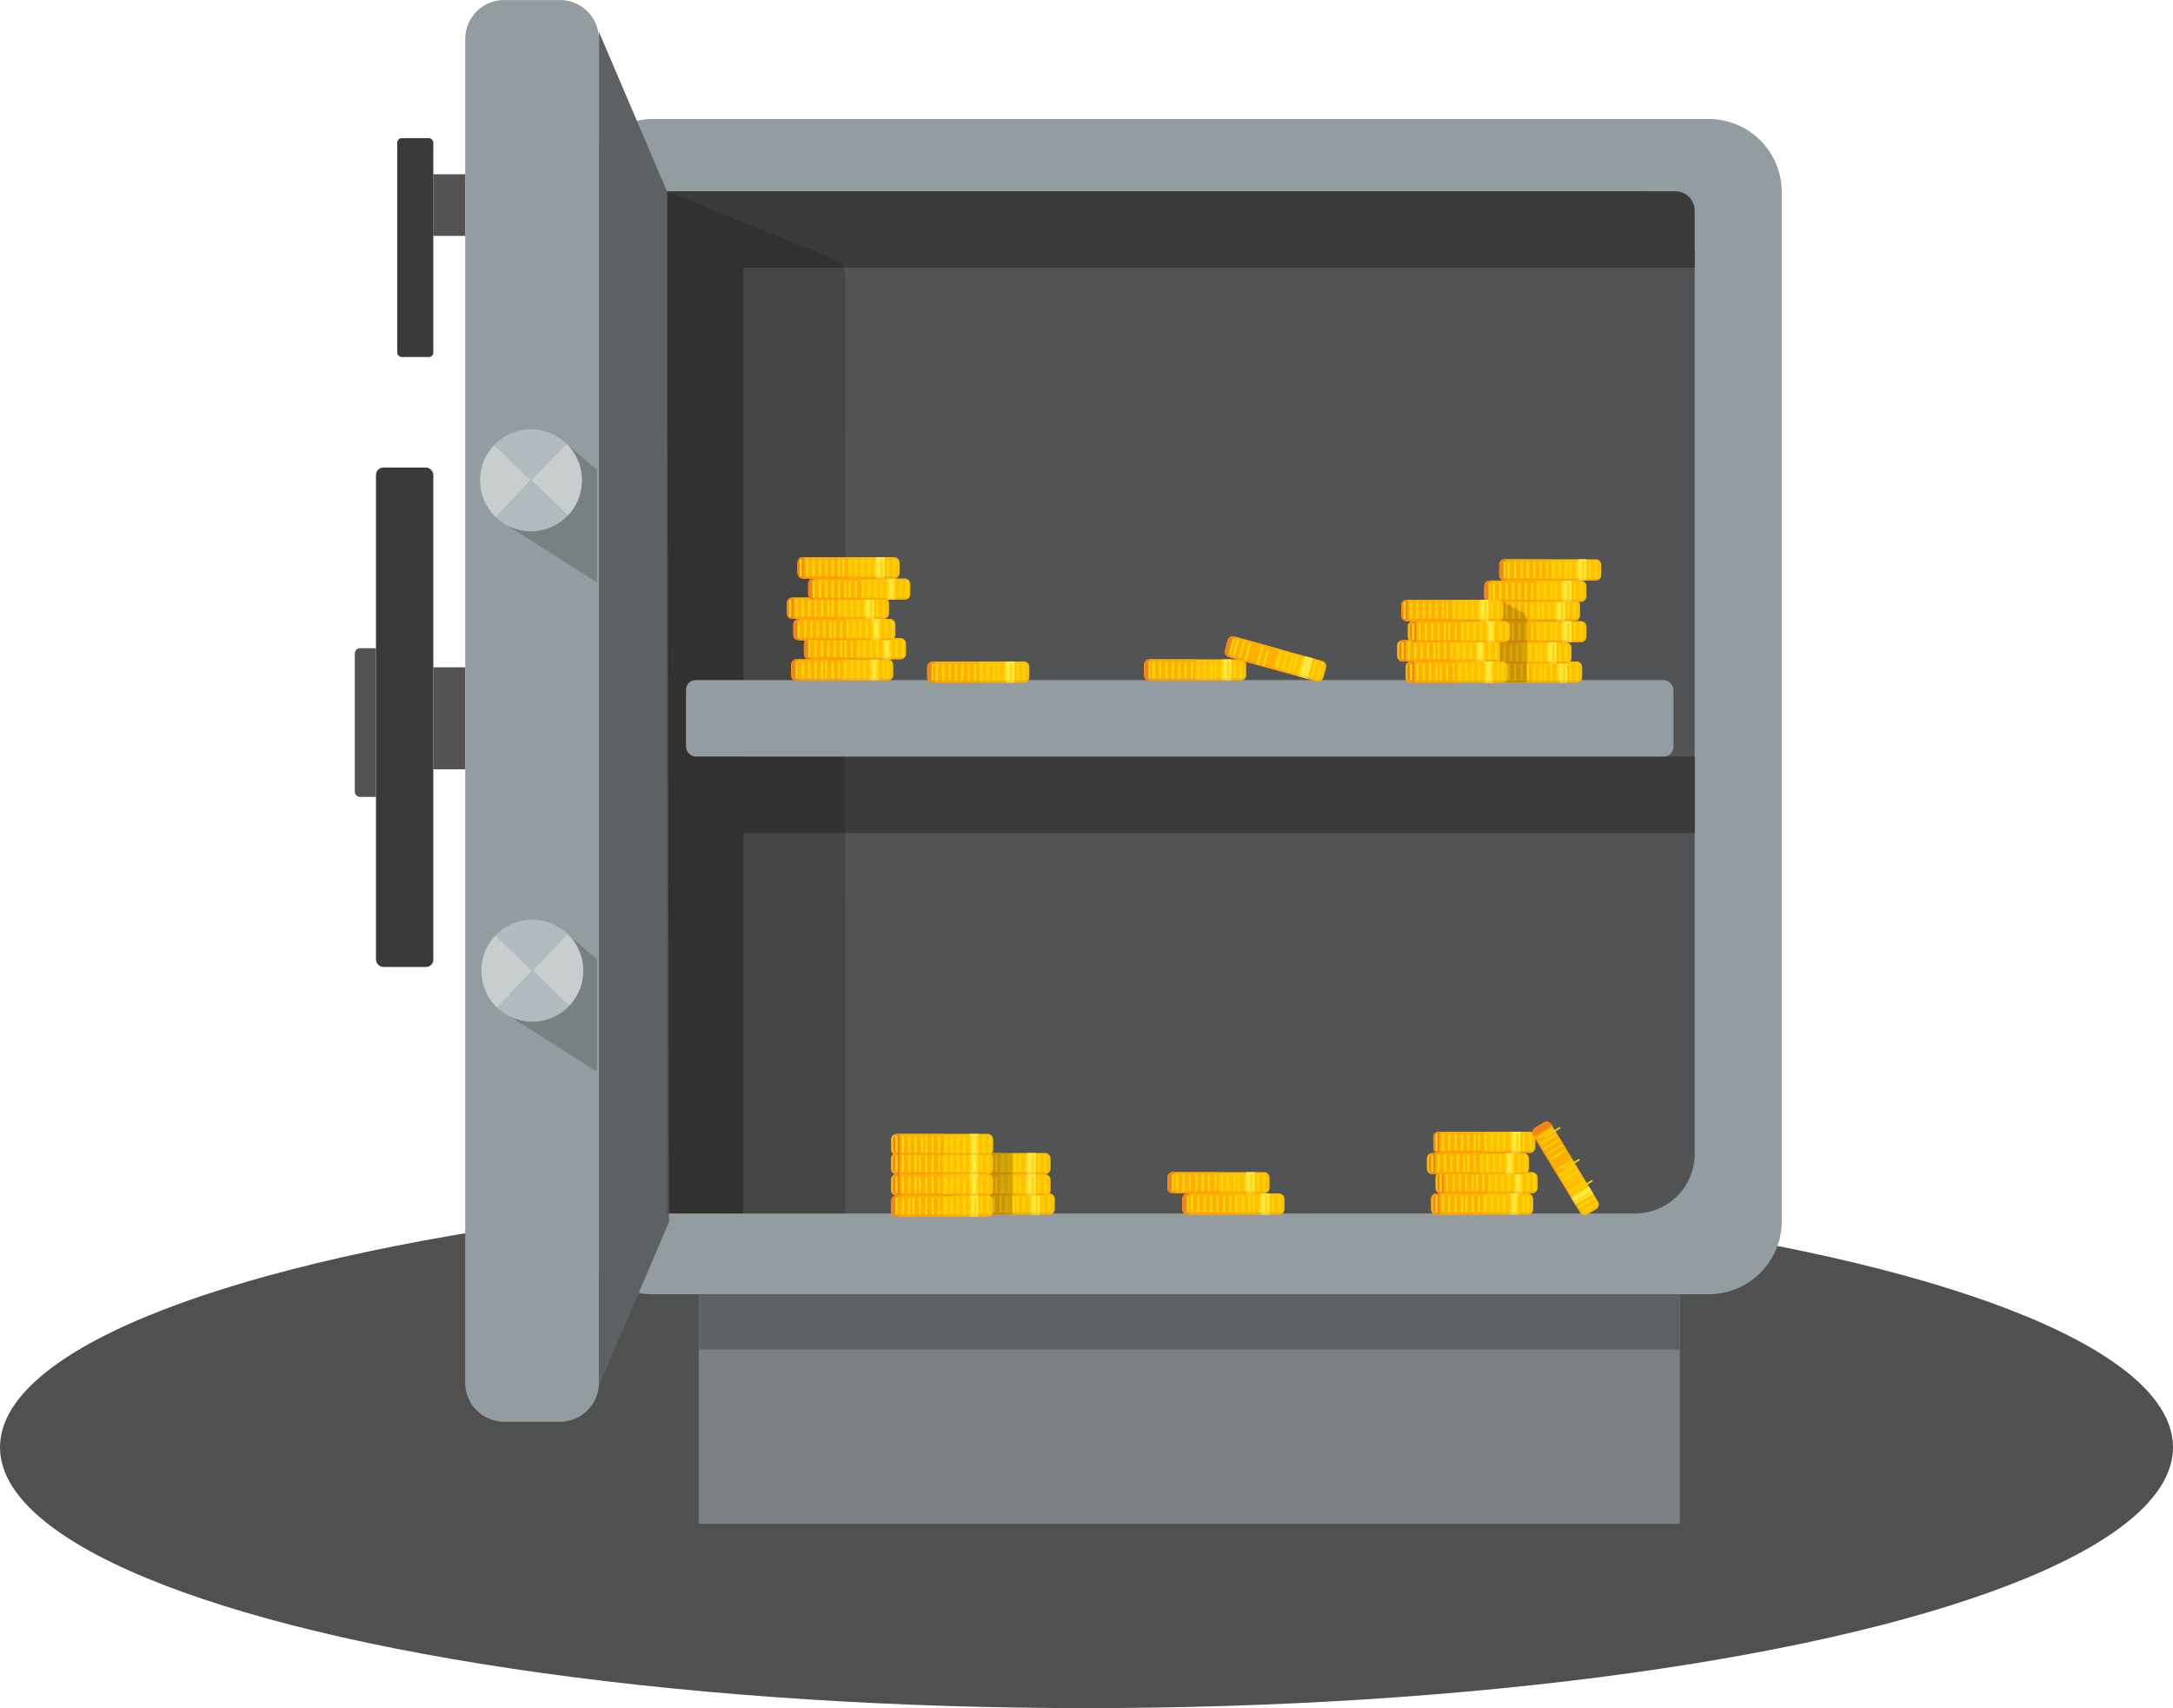 <svg id="Szene_2" data-name="Szene 2" xmlns="http://www.w3.org/2000/svg" viewBox="0 0 1617.2 1271.2"><defs><style>.cls-1{fill:#242626;opacity:0.8;}.cls-2{fill:#939ca0;}.cls-3{fill:#525354;}.cls-4{fill:#7c8084;}.cls-5{fill:#5e6163;}.cls-6{fill:#3a3a3a;}.cls-7{fill:#111;opacity:0.2;}.cls-8{fill:#b2bbbf;}.cls-9{fill:#c8cdce;}.cls-10{fill:#ffc001;}.cls-11{fill:#ffaf02;}.cls-12,.cls-14{fill:#f78219;}.cls-13{fill:#ffe745;}.cls-14{opacity:0.33;}.cls-15{fill:#ffd705;}</style></defs><title>Industrie_2</title><ellipse class="cls-1" cx="808.6" cy="1077.07" rx="808.6" ry="194.13"/><path class="cls-2" d="M680.85,1151.19h785.82a54.35,54.35,0,0,0,54.33-54.37V330.94a54.35,54.35,0,0,0-54.33-54.37H680.85a54.35,54.35,0,0,0-54.33,54.37v765.88A54.35,54.35,0,0,0,680.85,1151.19Z" transform="translate(-194.98 -188)"/><path class="cls-3" d="M737.21,1091.09h674.68a44.34,44.34,0,0,0,44.32-44.36v-672a44.34,44.34,0,0,0-44.32-44.36H737.21a44.34,44.34,0,0,0-44.32,44.36v672A44.34,44.34,0,0,0,737.21,1091.09Z" transform="translate(-194.98 -188)"/><rect class="cls-4" x="520.04" y="963.19" width="730.12" height="170.81"/><rect class="cls-5" x="520.04" y="963.19" width="730.12" height="41.12"/><path class="cls-6" d="M499.49,142.34h747.32a14.41,14.41,0,0,1,14.41,14.41v42.53a0,0,0,0,1,0,0H499.49a0,0,0,0,1,0,0V142.34A0,0,0,0,1,499.49,142.34Z"/><rect class="cls-6" x="499.49" y="563.05" width="761.73" height="56.94"/><rect class="cls-6" x="339.39" y="682.27" width="760.74" height="56.89" transform="translate(-185.94 1242.47) rotate(-90)"/><polygon class="cls-5" points="497.91 909.41 445.76 1031.2 445.76 23.72 496.33 142.34 497.91 909.41"/><path class="cls-2" d="M611.71,1246.08h-41.5a29,29,0,0,1-29-29v-1000a29,29,0,0,1,29-29.05h41.5a29,29,0,0,1,29,29.05V1217A29,29,0,0,1,611.71,1246.08Z" transform="translate(-194.98 -188)"/><path class="cls-7" d="M824.06,1091.09H691.31V330.34L816,380.84a13,13,0,0,1,8.09,12Z" transform="translate(-194.98 -188)"/><rect class="cls-2" x="510.55" y="506.11" width="734.87" height="56.94" rx="7.21"/><rect class="cls-3" x="322.49" y="496.62" width="23.71" height="75.92"/><rect class="cls-6" x="279.82" y="347.95" width="42.67" height="371.67" rx="5.4"/><path class="cls-3" d="M268,482.38h11.85a0,0,0,0,1,0,0V593a.06.06,0,0,1-.06.06H268a3.94,3.94,0,0,1-3.94-3.94V486.34a4,4,0,0,1,4-4Z"/><rect class="cls-3" x="322.49" y="129.69" width="23.71" height="45.87"/><rect class="cls-6" x="295.63" y="102.8" width="26.87" height="162.9" rx="3.4"/><polygon class="cls-7" points="444.18 433.36 379.38 392.23 379.38 340.04 414.15 324.23 444.18 349.53 444.18 433.36"/><polygon class="cls-7" points="444.18 797.5 379.38 756.38 379.38 704.19 414.15 688.38 444.18 713.68 444.18 797.5"/><path class="cls-8" d="M616.34,518a37.89,37.89,0,0,0-53.62,1.28l27.45,26.19Z" transform="translate(-194.98 -188)"/><path class="cls-9" d="M616.34,518a38,38,0,0,1,1.28,53.66l-27.45-26.19Z" transform="translate(-194.98 -188)"/><path class="cls-9" d="M564,572.91a38,38,0,0,1-1.28-53.66l27.45,26.19Z" transform="translate(-194.98 -188)"/><path class="cls-8" d="M564,572.91a37.89,37.89,0,0,0,53.62-1.28l-27.45-26.19Z" transform="translate(-194.98 -188)"/><path class="cls-8" d="M617.32,882.94a37.92,37.92,0,0,0-53.63,1.28l27.45,26.2Z" transform="translate(-194.98 -188)"/><path class="cls-9" d="M617.32,882.94a38,38,0,0,1,1.27,53.67l-27.45-26.19Z" transform="translate(-194.98 -188)"/><path class="cls-9" d="M565,937.89a38,38,0,0,1-1.28-53.67l27.45,26.2Z" transform="translate(-194.98 -188)"/><path class="cls-8" d="M565,937.89a37.91,37.91,0,0,0,53.62-1.28l-27.45-26.19Z" transform="translate(-194.98 -188)"/><path class="cls-10" d="M1331.79,1092h-67.44a4.18,4.18,0,0,1-4.26-4.09v-7.65a4.18,4.18,0,0,1,4.26-4.09h67.44a4.17,4.17,0,0,1,4.25,4.09v7.65A4.17,4.17,0,0,1,1331.79,1092Z" transform="translate(-194.98 -188)"/><path class="cls-11" d="M1264.32,1092h33.75v-15.83h-33.75a4.16,4.16,0,0,0-4.23,4.09v7.65A4.16,4.16,0,0,0,1264.32,1092Z" transform="translate(-194.98 -188)"/><path class="cls-12" d="M1266.42,1076.16H1265c-1.86,0-3.37,1.83-3.37,4.09v7.65c0,2.26,1.51,4.09,3.37,4.09h1.38Z" transform="translate(-194.98 -188)"/><rect class="cls-13" x="1123.66" y="888.16" width="6.33" height="15.84"/><path class="cls-14" d="M1261.51,1090.41A9.68,9.68,0,0,0,1265,1092h66.82a9.68,9.68,0,0,0,3.47-1.58Z" transform="translate(-194.98 -188)"/><rect class="cls-15" x="1073.02" y="889.74" width="1.58" height="12.67" rx="0.22"/><rect class="cls-15" x="1077.77" y="889.74" width="1.58" height="12.67" rx="0.22"/><rect class="cls-15" x="1082.52" y="889.74" width="1.58" height="12.67" rx="0.22"/><rect class="cls-15" x="1087.26" y="889.74" width="1.58" height="12.67" rx="0.22"/><rect class="cls-15" x="1090.43" y="889.74" width="1.58" height="12.67" rx="0.22"/><rect class="cls-15" x="1095.17" y="889.74" width="1.58" height="12.67" rx="0.22"/><rect class="cls-15" x="1099.92" y="889.74" width="1.58" height="12.67" rx="0.22"/><rect class="cls-15" x="1104.67" y="889.74" width="1.58" height="12.67" rx="0.22"/><rect class="cls-15" x="1109.42" y="889.74" width="1.58" height="12.67" rx="0.22"/><rect class="cls-15" x="1114.16" y="889.74" width="1.58" height="12.67" rx="0.22"/><rect class="cls-15" x="1118.91" y="889.74" width="1.58" height="12.67" rx="0.22"/><rect class="cls-15" x="1123.66" y="889.74" width="1.58" height="12.67" rx="0.22"/><rect class="cls-15" x="1128.4" y="889.74" width="1.58" height="12.67" rx="0.22"/><rect class="cls-15" x="1068.28" y="889.74" width="1.58" height="12.67" rx="0.22"/><rect class="cls-15" x="1133.15" y="889.74" width="1.58" height="12.67" rx="0.22"/><rect class="cls-15" x="1136.32" y="889.74" width="1.58" height="12.67" rx="0.22"/><path class="cls-10" d="M1335,1076.16h-67.44a4.17,4.17,0,0,1-4.25-4.09v-7.66a4.17,4.17,0,0,1,4.25-4.09H1335a4.18,4.18,0,0,1,4.26,4.09v7.66A4.18,4.18,0,0,1,1335,1076.16Z" transform="translate(-194.98 -188)"/><path class="cls-11" d="M1269.06,1076.16h33.75v-15.84h-33.75a4.16,4.16,0,0,0-4.22,4.09v7.66A4.16,4.16,0,0,0,1269.06,1076.16Z" transform="translate(-194.98 -188)"/><path class="cls-12" d="M1269.59,1060.32h-1.39c-1.86,0-3.36,1.83-3.36,4.09v7.66c0,2.26,1.5,4.09,3.36,4.09h1.39Z" transform="translate(-194.98 -188)"/><rect class="cls-13" x="1126.82" y="872.32" width="6.33" height="15.84"/><path class="cls-14" d="M1264.85,1074.57a3.43,3.43,0,0,0,3.47,1.59h66.82a3.44,3.44,0,0,0,3.47-1.59Z" transform="translate(-194.98 -188)"/><rect class="cls-15" x="1076.19" y="873.91" width="1.58" height="12.67" rx="0.22"/><rect class="cls-15" x="1080.93" y="873.91" width="1.58" height="12.67" rx="0.22"/><rect class="cls-15" x="1085.68" y="873.91" width="1.58" height="12.67" rx="0.22"/><rect class="cls-15" x="1090.43" y="873.91" width="1.58" height="12.67" rx="0.22"/><rect class="cls-15" x="1095.17" y="873.91" width="1.58" height="12.67" rx="0.22"/><rect class="cls-15" x="1098.34" y="873.91" width="1.58" height="12.67" rx="0.22"/><rect class="cls-15" x="1103.09" y="873.91" width="1.58" height="12.67" rx="0.22"/><rect class="cls-15" x="1107.83" y="873.91" width="1.58" height="12.67" rx="0.22"/><rect class="cls-15" x="1112.58" y="873.91" width="1.58" height="12.67" rx="0.22"/><rect class="cls-15" x="1117.33" y="873.91" width="1.58" height="12.67" rx="0.22"/><rect class="cls-15" x="1122.07" y="873.91" width="1.58" height="12.67" rx="0.22"/><rect class="cls-15" x="1126.82" y="873.91" width="1.58" height="12.67" rx="0.22"/><rect class="cls-15" x="1131.57" y="873.91" width="1.58" height="12.67" rx="0.22"/><rect class="cls-15" x="1071.44" y="873.91" width="1.58" height="12.67" rx="0.22"/><rect class="cls-15" x="1136.32" y="873.91" width="1.58" height="12.67" rx="0.22"/><rect class="cls-15" x="1141.06" y="873.91" width="1.58" height="12.67" rx="0.22"/><path class="cls-10" d="M1328.62,1061.91h-67.44a4.18,4.18,0,0,1-4.25-4.1v-7.65a4.17,4.17,0,0,1,4.25-4.09h67.44a4.18,4.18,0,0,1,4.26,4.09v7.65A4.19,4.19,0,0,1,1328.62,1061.91Z" transform="translate(-194.98 -188)"/><path class="cls-11" d="M1262.73,1061.91h33.76v-15.84h-33.76a4.16,4.16,0,0,0-4.22,4.09v7.65A4.16,4.16,0,0,0,1262.73,1061.91Z" transform="translate(-194.98 -188)"/><path class="cls-12" d="M1263.26,1046.07h-1.39c-1.85,0-3.36,1.83-3.36,4.09v7.65c0,2.26,1.51,4.1,3.36,4.1h1.39Z" transform="translate(-194.98 -188)"/><rect class="cls-13" x="1120.49" y="858.07" width="6.33" height="15.84"/><path class="cls-14" d="M1258.57,1060.32c.76.44,2,1,3.46,1.59h66.83c1.43-.63,2.7-1.15,3.46-1.59Z" transform="translate(-194.98 -188)"/><rect class="cls-15" x="1069.86" y="859.65" width="1.58" height="12.67" rx="0.22"/><rect class="cls-15" x="1074.6" y="859.65" width="1.58" height="12.67" rx="0.22"/><rect class="cls-15" x="1079.35" y="859.65" width="1.58" height="12.67" rx="0.22"/><rect class="cls-15" x="1084.1" y="859.65" width="1.58" height="12.67" rx="0.22"/><rect class="cls-15" x="1088.85" y="859.65" width="1.58" height="12.67" rx="0.22"/><rect class="cls-15" x="1092.01" y="859.65" width="1.58" height="12.67" rx="0.22"/><rect class="cls-15" x="1096.76" y="859.65" width="1.58" height="12.67" rx="0.22"/><rect class="cls-15" x="1101.5" y="859.65" width="1.58" height="12.67" rx="0.22"/><rect class="cls-15" x="1106.25" y="859.65" width="1.58" height="12.67" rx="0.22"/><rect class="cls-15" x="1111" y="859.65" width="1.58" height="12.67" rx="0.22"/><rect class="cls-15" x="1115.75" y="859.65" width="1.58" height="12.67" rx="0.22"/><rect class="cls-15" x="1120.49" y="859.65" width="1.58" height="12.67" rx="0.22"/><rect class="cls-15" x="1125.24" y="859.65" width="1.58" height="12.67" rx="0.22"/><rect class="cls-15" x="1065.11" y="859.65" width="1.58" height="12.67" rx="0.22"/><rect class="cls-15" x="1129.99" y="859.65" width="1.58" height="12.67" rx="0.22"/><rect class="cls-15" x="1134.73" y="859.65" width="1.58" height="12.67" rx="0.22"/><path class="cls-10" d="M1333.37,1046.07h-67.44a4.18,4.18,0,0,1-4.26-4.09v-7.65a4.19,4.19,0,0,1,4.26-4.1h67.44a4.19,4.19,0,0,1,4.26,4.1V1042A4.18,4.18,0,0,1,1333.37,1046.07Z" transform="translate(-194.98 -188)"/><path class="cls-11" d="M1265.9,1046.07h33.75v-15.84H1265.9a4.17,4.17,0,0,0-4.23,4.1V1042A4.16,4.16,0,0,0,1265.9,1046.07Z" transform="translate(-194.98 -188)"/><path class="cls-12" d="M1266.42,1030.23H1265c-1.86,0-3.37,1.84-3.37,4.1V1042c0,2.26,1.51,4.09,3.37,4.09h1.38Z" transform="translate(-194.98 -188)"/><rect class="cls-13" x="1125.24" y="842.23" width="6.33" height="15.84"/><path class="cls-14" d="M1261.9,1044.49a4.47,4.47,0,0,0,3.47,1.58h66.82a4.47,4.47,0,0,0,3.47-1.58Z" transform="translate(-194.98 -188)"/><rect class="cls-15" x="1073.02" y="843.82" width="1.58" height="12.67" rx="0.22"/><rect class="cls-15" x="1077.77" y="843.82" width="1.58" height="12.67" rx="0.22"/><rect class="cls-15" x="1082.52" y="843.82" width="1.58" height="12.67" rx="0.22"/><rect class="cls-15" x="1087.26" y="843.82" width="1.58" height="12.67" rx="0.22"/><rect class="cls-15" x="1092.01" y="843.82" width="1.58" height="12.67" rx="0.22"/><rect class="cls-15" x="1096.76" y="843.82" width="1.58" height="12.67" rx="0.22"/><rect class="cls-15" x="1099.92" y="843.82" width="1.58" height="12.67" rx="0.22"/><rect class="cls-15" x="1104.67" y="843.82" width="1.58" height="12.67" rx="0.22"/><rect class="cls-15" x="1109.42" y="843.82" width="1.58" height="12.67" rx="0.22"/><rect class="cls-15" x="1114.16" y="843.82" width="1.58" height="12.67" rx="0.22"/><rect class="cls-15" x="1118.91" y="843.82" width="1.58" height="12.67" rx="0.22"/><rect class="cls-15" x="1123.66" y="843.82" width="1.58" height="12.67" rx="0.22"/><rect class="cls-15" x="1128.4" y="843.82" width="1.58" height="12.67" rx="0.22"/><rect class="cls-15" x="1068.28" y="843.82" width="1.58" height="12.67" rx="0.22"/><rect class="cls-15" x="1133.15" y="843.82" width="1.58" height="12.67" rx="0.22"/><rect class="cls-15" x="1137.9" y="843.82" width="1.58" height="12.67" rx="0.22"/><path class="cls-10" d="M1370.79,1090.26l-34.65-57.18a4.13,4.13,0,0,1,1.28-5.71l6.48-3.94a4.13,4.13,0,0,1,5.65,1.51l34.65,57.18a4.13,4.13,0,0,1-1.28,5.71l-6.48,3.93A4.14,4.14,0,0,1,1370.79,1090.26Z" transform="translate(-194.98 -188)"/><path class="cls-11" d="M1336.14,1033.08l17.46,28.81,13.41-8.14-17.46-28.81a4.13,4.13,0,0,0-5.65-1.51l-6.48,3.94A4.13,4.13,0,0,0,1336.14,1033.08Z" transform="translate(-194.98 -188)"/><path class="cls-12" d="M1350.1,1025.83l-.79-1.31a3.88,3.88,0,0,0-5.39-1.06l-6.48,3.93a3.89,3.89,0,0,0-1.54,5.27l.79,1.31Z" transform="translate(-194.98 -188)"/><rect class="cls-13" x="1364.62" y="1075.04" width="15.69" height="5.74" transform="translate(-554.92 679.39) rotate(-31.22)"/><path class="cls-14" d="M1335.39,1029.32a4.89,4.89,0,0,0,.68,3.65l34.65,57.18a4.84,4.84,0,0,0,2.92,2.28Z" transform="translate(-194.98 -188)"/><rect class="cls-15" x="1337.92" y="1031.38" width="13.36" height="1.16" rx="0.16" transform="translate(-535.14 658.3) rotate(-31.22)"/><rect class="cls-15" x="1340.3" y="1035.3" width="13.36" height="1.16" rx="0.16" transform="translate(-536.83 660.1) rotate(-31.22)"/><rect class="cls-15" x="1342.68" y="1039.23" width="13.36" height="1.16" rx="0.16" transform="translate(-538.52 661.89) rotate(-31.22)"/><rect class="cls-15" x="1345.06" y="1043.16" width="13.36" height="1.16" rx="0.16" transform="translate(-540.22 663.71) rotate(-31.22)"/><rect class="cls-15" x="1347.44" y="1047.09" width="13.36" height="1.16" rx="0.16" transform="translate(-541.9 665.5) rotate(-31.22)"/><rect class="cls-15" x="1349.82" y="1051.01" width="13.36" height="1.16" rx="0.16" transform="matrix(0.86, -0.52, 0.52, 0.86, -543.6, 667.32)"/><rect class="cls-15" x="1352.19" y="1054.94" width="13.36" height="1.16" rx="0.16" transform="translate(-545.29 669.11) rotate(-31.22)"/><rect class="cls-15" x="1354.57" y="1058.87" width="13.36" height="1.16" rx="0.16" transform="translate(-546.98 670.9) rotate(-31.22)"/><rect class="cls-15" x="1356.95" y="1062.79" width="13.36" height="1.16" rx="0.16" transform="translate(-548.67 672.7) rotate(-31.22)"/><rect class="cls-15" x="1359.33" y="1066.72" width="13.36" height="1.16" rx="0.16" transform="matrix(0.86, -0.52, 0.52, 0.86, -550.36, 674.52)"/><rect class="cls-15" x="1361.71" y="1070.65" width="13.36" height="1.16" rx="0.16" transform="translate(-552.05 676.33) rotate(-31.22)"/><rect class="cls-15" x="1364.09" y="1074.58" width="13.36" height="1.16" rx="0.16" transform="translate(-553.74 678.12) rotate(-31.22)"/><rect class="cls-15" x="1366.53" y="1078.48" width="13.36" height="1.16" rx="0.16" transform="translate(-555.41 679.95) rotate(-31.22)"/><rect class="cls-15" x="1335.54" y="1027.39" width="13.36" height="1.16" rx="0.16" transform="matrix(0.86, -0.52, 0.52, 0.86, -533.42, 656.49)"/><rect class="cls-15" x="1368.96" y="1082.39" width="13.36" height="1.16" rx="0.16" transform="translate(-557.09 681.78) rotate(-31.22)"/><rect class="cls-15" x="1371.38" y="1086.31" width="13.36" height="1.16" rx="0.16" transform="translate(-558.77 683.59) rotate(-31.22)"/><path class="cls-10" d="M975.76,1092H908.32a4.17,4.17,0,0,1-4.25-4.09v-7.65a4.17,4.17,0,0,1,4.25-4.09h67.44a4.18,4.18,0,0,1,4.26,4.09v7.65A4.18,4.18,0,0,1,975.76,1092Z" transform="translate(-194.98 -188)"/><path class="cls-11" d="M908.29,1092H942v-15.83H908.29a4.16,4.16,0,0,0-4.22,4.09v7.65A4.16,4.16,0,0,0,908.29,1092Z" transform="translate(-194.98 -188)"/><path class="cls-12" d="M908.81,1076.16h-1.38c-1.86,0-3.36,1.83-3.36,4.09v7.65c0,2.26,1.5,4.09,3.36,4.09h1.38Z" transform="translate(-194.98 -188)"/><rect class="cls-13" x="767.63" y="888.16" width="6.33" height="15.84"/><path class="cls-14" d="M903.9,1090.41a2.82,2.82,0,0,0,3.47,1.58h66.82a2.82,2.82,0,0,0,3.47-1.58Z" transform="translate(-194.98 -188)"/><rect class="cls-15" x="715.42" y="889.74" width="1.58" height="12.67" rx="0.22"/><rect class="cls-15" x="720.16" y="889.74" width="1.58" height="12.67" rx="0.22"/><rect class="cls-15" x="724.91" y="889.74" width="1.58" height="12.67" rx="0.22"/><rect class="cls-15" x="729.66" y="889.74" width="1.58" height="12.67" rx="0.22"/><rect class="cls-15" x="734.4" y="889.74" width="1.58" height="12.67" rx="0.22"/><rect class="cls-15" x="739.15" y="889.74" width="1.58" height="12.67" rx="0.22"/><rect class="cls-15" x="743.9" y="889.74" width="1.58" height="12.67" rx="0.22"/><rect class="cls-15" x="748.64" y="889.74" width="1.58" height="12.67" rx="0.22"/><rect class="cls-15" x="753.39" y="889.74" width="1.58" height="12.67" rx="0.22"/><rect class="cls-15" x="756.56" y="889.74" width="1.58" height="12.67" rx="0.22"/><rect class="cls-15" x="761.3" y="889.74" width="1.58" height="12.67" rx="0.22"/><rect class="cls-15" x="766.05" y="889.74" width="1.58" height="12.67" rx="0.22"/><rect class="cls-15" x="770.8" y="889.74" width="1.58" height="12.67" rx="0.22"/><rect class="cls-15" x="710.67" y="889.74" width="1.58" height="12.67" rx="0.22"/><rect class="cls-15" x="775.54" y="889.74" width="1.58" height="12.67" rx="0.22"/><rect class="cls-15" x="780.29" y="889.74" width="1.58" height="12.67" rx="0.22"/><path class="cls-10" d="M972.6,1077.74H905.16a4.18,4.18,0,0,1-4.26-4.09V1066a4.18,4.18,0,0,1,4.26-4.09H972.6a4.17,4.17,0,0,1,4.25,4.09v7.65A4.17,4.17,0,0,1,972.6,1077.74Z" transform="translate(-194.98 -188)"/><path class="cls-11" d="M905.13,1077.74h33.75v-15.83H905.13a4.16,4.16,0,0,0-4.23,4.09v7.65A4.16,4.16,0,0,0,905.13,1077.74Z" transform="translate(-194.98 -188)"/><path class="cls-12" d="M905.65,1061.91h-1.38c-1.86,0-3.37,1.83-3.37,4.09v7.65c0,2.26,1.51,4.09,3.37,4.09h1.38Z" transform="translate(-194.98 -188)"/><rect class="cls-13" x="764.47" y="873.91" width="6.33" height="15.84"/><path class="cls-14" d="M900.91,1076.16c.76.44,2,1,3.46,1.58H971.2c1.43-.62,2.7-1.14,3.46-1.58Z" transform="translate(-194.98 -188)"/><rect class="cls-15" x="712.25" y="875.49" width="1.58" height="12.67" rx="0.22"/><rect class="cls-15" x="717" y="875.49" width="1.58" height="12.67" rx="0.22"/><rect class="cls-15" x="721.74" y="875.49" width="1.58" height="12.67" rx="0.22"/><rect class="cls-15" x="726.49" y="875.49" width="1.58" height="12.67" rx="0.22"/><rect class="cls-15" x="731.24" y="875.49" width="1.58" height="12.67" rx="0.22"/><rect class="cls-15" x="735.99" y="875.49" width="1.58" height="12.67" rx="0.22"/><rect class="cls-15" x="740.73" y="875.49" width="1.58" height="12.67" rx="0.22"/><rect class="cls-15" x="745.48" y="875.49" width="1.58" height="12.67" rx="0.22"/><rect class="cls-15" x="750.23" y="875.49" width="1.58" height="12.67" rx="0.22"/><rect class="cls-15" x="754.97" y="875.49" width="1.58" height="12.67" rx="0.22"/><rect class="cls-15" x="758.14" y="875.49" width="1.58" height="12.67" rx="0.22"/><rect class="cls-15" x="762.89" y="875.49" width="1.58" height="12.67" rx="0.22"/><rect class="cls-15" x="767.63" y="875.49" width="1.58" height="12.67" rx="0.22"/><rect class="cls-15" x="709.09" y="875.49" width="1.58" height="12.67" rx="0.22"/><rect class="cls-15" x="772.38" y="875.49" width="1.58" height="12.67" rx="0.22"/><rect class="cls-15" x="777.13" y="875.49" width="1.58" height="12.67" rx="0.22"/><path class="cls-10" d="M972.6,1061.91H905.16a4.19,4.19,0,0,1-4.26-4.1v-7.65a4.18,4.18,0,0,1,4.26-4.09H972.6a4.17,4.17,0,0,1,4.25,4.09v7.65A4.18,4.18,0,0,1,972.6,1061.91Z" transform="translate(-194.98 -188)"/><path class="cls-11" d="M905.13,1061.91h33.75v-15.84H905.13a4.16,4.16,0,0,0-4.23,4.09v7.65A4.17,4.17,0,0,0,905.13,1061.91Z" transform="translate(-194.98 -188)"/><path class="cls-12" d="M905.65,1046.07h-1.38c-1.86,0-3.37,1.83-3.37,4.09v7.65c0,2.26,1.51,4.1,3.37,4.1h1.38Z" transform="translate(-194.98 -188)"/><rect class="cls-13" x="764.47" y="858.07" width="6.33" height="15.84"/><path class="cls-14" d="M901,1060.32a3.4,3.4,0,0,0,3.47,1.59h66.82a3.4,3.4,0,0,0,3.47-1.59Z" transform="translate(-194.98 -188)"/><rect class="cls-15" x="712.25" y="859.65" width="1.58" height="12.67" rx="0.22"/><rect class="cls-15" x="717" y="859.65" width="1.58" height="12.67" rx="0.22"/><rect class="cls-15" x="721.74" y="859.65" width="1.58" height="12.67" rx="0.22"/><rect class="cls-15" x="726.49" y="859.65" width="1.58" height="12.67" rx="0.22"/><rect class="cls-15" x="731.24" y="859.65" width="1.58" height="12.67" rx="0.22"/><rect class="cls-15" x="735.99" y="859.65" width="1.58" height="12.67" rx="0.22"/><rect class="cls-15" x="740.73" y="859.65" width="1.58" height="12.67" rx="0.22"/><rect class="cls-15" x="745.48" y="859.65" width="1.58" height="12.67" rx="0.22"/><rect class="cls-15" x="750.23" y="859.65" width="1.58" height="12.67" rx="0.22"/><rect class="cls-15" x="754.97" y="859.65" width="1.58" height="12.67" rx="0.22"/><rect class="cls-15" x="758.14" y="859.65" width="1.58" height="12.67" rx="0.22"/><rect class="cls-15" x="762.89" y="859.65" width="1.58" height="12.67" rx="0.22"/><rect class="cls-15" x="767.63" y="859.65" width="1.58" height="12.67" rx="0.22"/><rect class="cls-15" x="709.09" y="859.65" width="1.58" height="12.67" rx="0.22"/><rect class="cls-15" x="772.38" y="859.65" width="1.58" height="12.67" rx="0.22"/><rect class="cls-15" x="777.13" y="859.65" width="1.58" height="12.67" rx="0.22"/><rect class="cls-7" x="735.99" y="858.07" width="17.41" height="45.92"/><path class="cls-10" d="M929.88,1093.58H862.43a4.17,4.17,0,0,1-4.25-4.09v-7.66a4.17,4.17,0,0,1,4.25-4.09h67.45a4.17,4.17,0,0,1,4.25,4.09v7.66A4.17,4.17,0,0,1,929.88,1093.58Z" transform="translate(-194.98 -188)"/><path class="cls-11" d="M862.41,1093.58h33.75v-15.84H862.41a4.16,4.16,0,0,0-4.23,4.09v7.66A4.16,4.16,0,0,0,862.41,1093.58Z" transform="translate(-194.98 -188)"/><path class="cls-12" d="M862.93,1077.74h-1.39c-1.85,0-3.36,1.83-3.36,4.09v7.66c0,2.26,1.51,4.09,3.36,4.09h1.39Z" transform="translate(-194.98 -188)"/><rect class="cls-13" x="721.74" y="889.74" width="6.33" height="15.84"/><path class="cls-14" d="M858.49,1093.58c.76-1.32,2-.8,3.47-1.59h66.82c1.44.79,2.71.27,3.47,1.59Z" transform="translate(-194.98 -188)"/><rect class="cls-15" x="671.11" y="891.33" width="1.58" height="12.67" rx="0.22"/><rect class="cls-15" x="675.86" y="891.33" width="1.58" height="12.67" rx="0.22"/><rect class="cls-15" x="679.02" y="891.33" width="1.58" height="12.67" rx="0.22"/><rect class="cls-15" x="683.77" y="891.33" width="1.58" height="12.67" rx="0.22"/><rect class="cls-15" x="688.52" y="891.33" width="1.58" height="12.67" rx="0.22"/><rect class="cls-15" x="693.26" y="891.33" width="1.58" height="12.67" rx="0.22"/><rect class="cls-15" x="698.01" y="891.33" width="1.58" height="12.67" rx="0.22"/><rect class="cls-15" x="702.76" y="891.33" width="1.58" height="12.67" rx="0.22"/><rect class="cls-15" x="707.5" y="891.33" width="1.58" height="12.67" rx="0.22"/><rect class="cls-15" x="712.25" y="891.33" width="1.58" height="12.67" rx="0.22"/><rect class="cls-15" x="717" y="891.33" width="1.58" height="12.67" rx="0.22"/><rect class="cls-15" x="721.74" y="891.33" width="1.58" height="12.67" rx="0.22"/><rect class="cls-15" x="724.91" y="891.33" width="1.58" height="12.67" rx="0.22"/><rect class="cls-15" x="666.36" y="891.33" width="1.58" height="12.67" rx="0.22"/><rect class="cls-15" x="729.66" y="889.74" width="1.58" height="12.67" rx="0.22"/><rect class="cls-15" x="734.4" y="889.74" width="1.58" height="12.67" rx="0.22"/><path class="cls-10" d="M929.88,1077.74H862.43a4.17,4.17,0,0,1-4.25-4.09V1066a4.17,4.17,0,0,1,4.25-4.09h67.45a4.17,4.17,0,0,1,4.25,4.09v7.65A4.17,4.17,0,0,1,929.88,1077.74Z" transform="translate(-194.98 -188)"/><path class="cls-11" d="M862.41,1077.74h33.75v-15.83H862.41a4.16,4.16,0,0,0-4.23,4.09v7.65A4.16,4.16,0,0,0,862.41,1077.74Z" transform="translate(-194.98 -188)"/><path class="cls-12" d="M864.51,1061.91h-1.38c-1.86,0-3.37,1.83-3.37,4.09v7.65c0,2.26,1.51,4.09,3.37,4.09h1.38Z" transform="translate(-194.98 -188)"/><rect class="cls-13" x="721.74" y="873.91" width="6.33" height="15.84"/><path class="cls-14" d="M858.67,1076.16a5.86,5.86,0,0,0,3.46,1.58H929a5.86,5.86,0,0,0,3.46-1.58Z" transform="translate(-194.98 -188)"/><rect class="cls-15" x="671.11" y="875.49" width="1.58" height="12.67" rx="0.22"/><rect class="cls-15" x="675.86" y="875.49" width="1.58" height="12.67" rx="0.22"/><rect class="cls-15" x="680.6" y="875.49" width="1.58" height="12.67" rx="0.22"/><rect class="cls-15" x="683.77" y="875.49" width="1.58" height="12.67" rx="0.22"/><rect class="cls-15" x="688.52" y="875.49" width="1.58" height="12.67" rx="0.22"/><rect class="cls-15" x="693.26" y="875.49" width="1.58" height="12.67" rx="0.22"/><rect class="cls-15" x="698.01" y="875.49" width="1.58" height="12.67" rx="0.22"/><rect class="cls-15" x="702.76" y="875.49" width="1.58" height="12.67" rx="0.22"/><rect class="cls-15" x="707.5" y="875.49" width="1.58" height="12.67" rx="0.22"/><rect class="cls-15" x="712.25" y="875.49" width="1.58" height="12.67" rx="0.22"/><rect class="cls-15" x="717" y="875.49" width="1.58" height="12.67" rx="0.22"/><rect class="cls-15" x="721.74" y="875.49" width="1.58" height="12.67" rx="0.22"/><rect class="cls-15" x="726.49" y="875.49" width="1.58" height="12.67" rx="0.22"/><rect class="cls-15" x="666.36" y="875.49" width="1.58" height="12.67" rx="0.22"/><rect class="cls-15" x="729.66" y="875.49" width="1.58" height="12.67" rx="0.22"/><rect class="cls-15" x="734.4" y="875.49" width="1.58" height="12.67" rx="0.22"/><path class="cls-10" d="M929.88,1061.91H862.43a4.18,4.18,0,0,1-4.25-4.1v-7.65a4.17,4.17,0,0,1,4.25-4.09h67.45a4.17,4.17,0,0,1,4.25,4.09v7.65A4.18,4.18,0,0,1,929.88,1061.91Z" transform="translate(-194.98 -188)"/><path class="cls-11" d="M862.41,1061.91h33.75v-15.84H862.41a4.16,4.16,0,0,0-4.23,4.09v7.65A4.17,4.17,0,0,0,862.41,1061.91Z" transform="translate(-194.98 -188)"/><path class="cls-12" d="M864.51,1046.07h-1.38c-1.86,0-3.37,1.83-3.37,4.09v7.65c0,2.26,1.51,4.1,3.37,4.1h1.38Z" transform="translate(-194.98 -188)"/><rect class="cls-13" x="721.74" y="858.07" width="6.33" height="15.84"/><path class="cls-14" d="M858.71,1061.91c.77,0,2,.57,3.47-1.59H929c1.44,2.16,2.71,1.64,3.47,1.59Z" transform="translate(-194.98 -188)"/><rect class="cls-15" x="671.11" y="859.65" width="1.58" height="12.67" rx="0.22"/><rect class="cls-15" x="675.86" y="859.65" width="1.58" height="12.67" rx="0.22"/><rect class="cls-15" x="680.6" y="859.65" width="1.58" height="12.67" rx="0.22"/><rect class="cls-15" x="683.77" y="859.65" width="1.58" height="12.67" rx="0.22"/><rect class="cls-15" x="688.52" y="859.65" width="1.58" height="12.67" rx="0.22"/><rect class="cls-15" x="693.26" y="859.65" width="1.58" height="12.67" rx="0.22"/><rect class="cls-15" x="698.01" y="859.65" width="1.58" height="12.67" rx="0.22"/><rect class="cls-15" x="702.76" y="859.65" width="1.58" height="12.67" rx="0.22"/><rect class="cls-15" x="707.5" y="859.65" width="1.58" height="12.67" rx="0.22"/><rect class="cls-15" x="712.25" y="859.65" width="1.58" height="12.67" rx="0.22"/><rect class="cls-15" x="717" y="859.65" width="1.58" height="12.67" rx="0.22"/><rect class="cls-15" x="721.74" y="859.65" width="1.58" height="12.67" rx="0.22"/><rect class="cls-15" x="726.49" y="859.65" width="1.58" height="12.67" rx="0.22"/><rect class="cls-15" x="666.36" y="859.65" width="1.58" height="12.67" rx="0.22"/><rect class="cls-15" x="729.66" y="859.65" width="1.58" height="12.67" rx="0.22"/><rect class="cls-15" x="734.4" y="859.65" width="1.58" height="12.67" rx="0.22"/><path class="cls-10" d="M929.88,1047.65H862.43a4.17,4.17,0,0,1-4.25-4.09v-7.65a4.17,4.17,0,0,1,4.25-4.09h67.45a4.17,4.17,0,0,1,4.25,4.09v7.65A4.17,4.17,0,0,1,929.88,1047.65Z" transform="translate(-194.98 -188)"/><path class="cls-11" d="M864,1047.65h33.75v-15.83H864a4.16,4.16,0,0,0-4.23,4.09v7.65A4.16,4.16,0,0,0,864,1047.65Z" transform="translate(-194.98 -188)"/><path class="cls-12" d="M864.51,1031.82h-1.38c-1.86,0-3.37,1.83-3.37,4.09v7.65c0,2.26,1.51,4.09,3.37,4.09h1.38Z" transform="translate(-194.98 -188)"/><rect class="cls-13" x="721.74" y="843.82" width="6.33" height="15.84"/><path class="cls-14" d="M858.89,1046.07a10.87,10.87,0,0,0,3.46,1.58h66.83a10.87,10.87,0,0,0,3.46-1.58Z" transform="translate(-194.98 -188)"/><rect class="cls-15" x="671.11" y="845.4" width="1.58" height="12.67" rx="0.22"/><rect class="cls-15" x="675.86" y="845.4" width="1.58" height="12.67" rx="0.22"/><rect class="cls-15" x="680.6" y="845.4" width="1.58" height="12.67" rx="0.22"/><rect class="cls-15" x="685.35" y="845.4" width="1.58" height="12.67" rx="0.22"/><rect class="cls-15" x="688.52" y="845.4" width="1.58" height="12.67" rx="0.22"/><rect class="cls-15" x="693.26" y="845.4" width="1.58" height="12.67" rx="0.22"/><rect class="cls-15" x="698.01" y="845.4" width="1.58" height="12.67" rx="0.22"/><rect class="cls-15" x="702.76" y="845.4" width="1.58" height="12.67" rx="0.22"/><rect class="cls-15" x="707.5" y="845.4" width="1.58" height="12.67" rx="0.22"/><rect class="cls-15" x="712.25" y="845.4" width="1.58" height="12.67" rx="0.22"/><rect class="cls-15" x="717" y="845.4" width="1.58" height="12.67" rx="0.22"/><rect class="cls-15" x="721.74" y="845.4" width="1.58" height="12.67" rx="0.22"/><rect class="cls-15" x="726.49" y="845.4" width="1.58" height="12.67" rx="0.22"/><rect class="cls-15" x="666.36" y="845.4" width="1.58" height="12.67" rx="0.22"/><rect class="cls-15" x="731.24" y="845.4" width="1.58" height="12.67" rx="0.22"/><rect class="cls-15" x="735.99" y="845.4" width="1.58" height="12.67" rx="0.22"/><path class="cls-10" d="M1118.17,694.52h-67.44a4.17,4.17,0,0,1-4.25-4.09v-7.65a4.18,4.18,0,0,1,4.25-4.1h67.44a4.19,4.19,0,0,1,4.26,4.1v7.65A4.18,4.18,0,0,1,1118.17,694.52Z" transform="translate(-194.98 -188)"/><path class="cls-11" d="M1050.7,694.52h33.75V678.68H1050.7a4.16,4.16,0,0,0-4.22,4.1v7.65A4.16,4.16,0,0,0,1050.7,694.52Z" transform="translate(-194.98 -188)"/><path class="cls-12" d="M1051.22,678.68h-1.38c-1.86,0-3.36,1.84-3.36,4.1v7.65c0,2.26,1.5,4.09,3.36,4.09h1.38Z" transform="translate(-194.98 -188)"/><rect class="cls-13" x="910.04" y="490.68" width="6.33" height="15.84"/><path class="cls-14" d="M1047.08,692.94a3.37,3.37,0,0,0,3.47,1.58h66.82a3.38,3.38,0,0,0,3.47-1.58Z" transform="translate(-194.98 -188)"/><rect class="cls-15" x="857.83" y="492.27" width="1.58" height="12.67" rx="0.22"/><rect class="cls-15" x="862.57" y="492.27" width="1.58" height="12.67" rx="0.22"/><rect class="cls-15" x="867.32" y="492.27" width="1.58" height="12.67" rx="0.22"/><rect class="cls-15" x="872.07" y="492.27" width="1.58" height="12.67" rx="0.22"/><rect class="cls-15" x="876.81" y="492.27" width="1.58" height="12.67" rx="0.22"/><rect class="cls-15" x="881.56" y="492.27" width="1.58" height="12.67" rx="0.22"/><rect class="cls-15" x="886.31" y="492.27" width="1.58" height="12.67" rx="0.22"/><rect class="cls-15" x="891.05" y="492.27" width="1.58" height="12.67" rx="0.22"/><rect class="cls-15" x="895.8" y="492.27" width="1.58" height="12.67" rx="0.22"/><rect class="cls-15" x="900.55" y="492.27" width="1.58" height="12.67" rx="0.22"/><rect class="cls-15" x="903.71" y="492.27" width="1.58" height="12.67" rx="0.22"/><rect class="cls-15" x="908.46" y="492.27" width="1.58" height="12.67" rx="0.22"/><rect class="cls-15" x="913.21" y="492.27" width="1.58" height="12.67" rx="0.22"/><rect class="cls-15" x="854.66" y="492.27" width="1.58" height="12.67" rx="0.22"/><rect class="cls-15" x="917.95" y="492.27" width="1.58" height="12.67" rx="0.22"/><rect class="cls-15" x="922.7" y="492.27" width="1.58" height="12.67" rx="0.22"/><path class="cls-10" d="M1174.67,695.11l-65-18.1a4.18,4.18,0,0,1-3-5.08l2-7.38a4.19,4.19,0,0,1,5.2-2.8l65,18.1a4.18,4.18,0,0,1,3,5.08l-2.05,7.38A4.19,4.19,0,0,1,1174.67,695.11Z" transform="translate(-194.98 -188)"/><path class="cls-11" d="M1109.67,677l32.51,9.06,4.25-15.26-32.52-9a4.16,4.16,0,0,0-5.17,2.8l-2,7.38A4.16,4.16,0,0,0,1109.67,677Z" transform="translate(-194.98 -188)"/><path class="cls-12" d="M1114.41,661.89l-1.33-.38c-1.79-.49-3.73.87-4.34,3l-2,7.38c-.6,2.17.36,4.34,2.15,4.84l1.33.37Z" transform="translate(-194.98 -188)"/><rect class="cls-13" x="1159.25" y="681.63" width="15.83" height="6.33" transform="translate(-0.66 1437.44) rotate(-74.44)"/><path class="cls-14" d="M1106.84,674.57a3.36,3.36,0,0,0,2.91,2.45L1174.13,695a3.36,3.36,0,0,0,3.76-.59Z" transform="translate(-194.98 -188)"/><rect class="cls-15" x="1113.79" y="663.82" width="1.58" height="12.67" rx="0.22" transform="translate(25.69 -462.48) rotate(15.56)"/><rect class="cls-15" x="1118.36" y="665.09" width="1.58" height="12.67" rx="0.22" transform="translate(26.2 -463.66) rotate(15.56)"/><rect class="cls-15" x="1122.93" y="666.36" width="1.58" height="12.67" rx="0.22" transform="translate(26.71 -464.84) rotate(15.56)"/><rect class="cls-15" x="1127.51" y="667.64" width="1.58" height="12.67" rx="0.22" transform="matrix(0.96, 0.27, -0.27, 0.96, 27.22, -466.02)"/><rect class="cls-15" x="1132.08" y="668.91" width="1.58" height="12.67" rx="0.22" transform="translate(27.73 -467.19) rotate(15.56)"/><rect class="cls-15" x="1136.65" y="670.19" width="1.58" height="12.67" rx="0.22" transform="matrix(0.96, 0.27, -0.27, 0.96, 28.24, -468.38)"/><rect class="cls-15" x="1141.23" y="671.46" width="1.58" height="12.67" rx="0.22" transform="matrix(0.96, 0.27, -0.27, 0.96, 28.75, -469.56)"/><rect class="cls-15" x="1145.8" y="672.73" width="1.58" height="12.67" rx="0.22" transform="translate(29.26 -470.74) rotate(15.56)"/><rect class="cls-15" x="1150.37" y="674.01" width="1.58" height="12.67" rx="0.22" transform="translate(29.77 -471.92) rotate(15.56)"/><rect class="cls-15" x="1154.95" y="675.28" width="1.58" height="12.67" rx="0.22" transform="translate(30.28 -473.1) rotate(15.56)"/><rect class="cls-15" x="1158" y="676.13" width="1.58" height="12.67" rx="0.22" transform="translate(30.62 -473.89) rotate(15.56)"/><rect class="cls-15" x="1162.57" y="677.4" width="1.58" height="12.67" rx="0.22" transform="translate(31.13 -475.07) rotate(15.56)"/><rect class="cls-15" x="1167.14" y="678.68" width="1.58" height="12.67" rx="0.22" transform="matrix(0.96, 0.27, -0.27, 0.96, 31.64, -476.25)"/><rect class="cls-15" x="1110.74" y="662.97" width="1.58" height="12.67" rx="0.22" transform="translate(25.35 -461.69) rotate(15.56)"/><rect class="cls-15" x="1171.72" y="679.95" width="1.58" height="12.67" rx="0.22" transform="translate(32.15 -477.43) rotate(15.56)"/><rect class="cls-15" x="1176.29" y="681.22" width="1.58" height="12.67" rx="0.22" transform="translate(32.66 -478.61) rotate(15.56)"/><path class="cls-10" d="M1368.18,696.1h-67.44a4.17,4.17,0,0,1-4.25-4.09v-7.65a4.17,4.17,0,0,1,4.25-4.09h67.44a4.18,4.18,0,0,1,4.26,4.09V692A4.18,4.18,0,0,1,1368.18,696.1Z" transform="translate(-194.98 -188)"/><path class="cls-11" d="M1300.71,696.1h33.75V680.27h-33.75a4.16,4.16,0,0,0-4.22,4.09V692A4.16,4.16,0,0,0,1300.71,696.1Z" transform="translate(-194.98 -188)"/><path class="cls-12" d="M1301.23,680.27h-1.38c-1.86,0-3.36,1.83-3.36,4.09V692c0,2.26,1.5,4.09,3.36,4.09h1.38Z" transform="translate(-194.98 -188)"/><rect class="cls-13" x="1160.05" y="492.27" width="6.33" height="15.84"/><path class="cls-14" d="M1297.11,694.52a2.82,2.82,0,0,0,3.47,1.58h66.82a2.83,2.83,0,0,0,3.47-1.58Z" transform="translate(-194.98 -188)"/><rect class="cls-15" x="1107.83" y="493.85" width="1.58" height="12.67" rx="0.22"/><rect class="cls-15" x="1112.58" y="493.85" width="1.58" height="12.67" rx="0.22"/><rect class="cls-15" x="1117.33" y="493.85" width="1.58" height="12.67" rx="0.22"/><rect class="cls-15" x="1122.07" y="493.85" width="1.58" height="12.67" rx="0.22"/><rect class="cls-15" x="1126.82" y="493.85" width="1.58" height="12.67" rx="0.22"/><rect class="cls-15" x="1131.57" y="493.85" width="1.58" height="12.67" rx="0.22"/><rect class="cls-15" x="1136.32" y="493.85" width="1.58" height="12.67" rx="0.22"/><rect class="cls-15" x="1141.06" y="493.85" width="1.58" height="12.67" rx="0.22"/><rect class="cls-15" x="1145.81" y="493.85" width="1.58" height="12.67" rx="0.22"/><rect class="cls-15" x="1148.97" y="493.85" width="1.58" height="12.67" rx="0.22"/><rect class="cls-15" x="1153.72" y="493.85" width="1.58" height="12.67" rx="0.22"/><rect class="cls-15" x="1158.47" y="493.85" width="1.58" height="12.67" rx="0.22"/><rect class="cls-15" x="1163.22" y="493.85" width="1.58" height="12.67" rx="0.22"/><rect class="cls-15" x="1103.09" y="493.85" width="1.58" height="12.67" rx="0.22"/><rect class="cls-15" x="1167.96" y="493.85" width="1.58" height="12.67" rx="0.22"/><rect class="cls-15" x="1172.71" y="493.85" width="1.58" height="12.67" rx="0.22"/><path class="cls-10" d="M1360.27,681.85h-67.44a4.18,4.18,0,0,1-4.26-4.09v-7.65a4.19,4.19,0,0,1,4.26-4.1h67.44a4.19,4.19,0,0,1,4.26,4.1v7.65A4.18,4.18,0,0,1,1360.27,681.85Z" transform="translate(-194.98 -188)"/><path class="cls-11" d="M1292.8,681.85h33.75V666H1292.8a4.17,4.17,0,0,0-4.23,4.1v7.65A4.16,4.16,0,0,0,1292.8,681.85Z" transform="translate(-194.98 -188)"/><path class="cls-12" d="M1293.32,666h-1.38c-1.86,0-3.37,1.84-3.37,4.1v7.65c0,2.26,1.51,4.09,3.37,4.09h1.38Z" transform="translate(-194.98 -188)"/><rect class="cls-13" x="1152.14" y="478.01" width="6.33" height="15.84"/><path class="cls-14" d="M1289.37,680.27c.76.44,2,1,3.47,1.58h66.82c1.44-.62,2.71-1.14,3.47-1.58Z" transform="translate(-194.98 -188)"/><rect class="cls-15" x="1099.92" y="479.6" width="1.58" height="12.67" rx="0.22"/><rect class="cls-15" x="1104.67" y="479.6" width="1.58" height="12.67" rx="0.22"/><rect class="cls-15" x="1109.42" y="479.6" width="1.58" height="12.67" rx="0.22"/><rect class="cls-15" x="1114.16" y="479.6" width="1.58" height="12.67" rx="0.22"/><rect class="cls-15" x="1118.91" y="479.6" width="1.58" height="12.67" rx="0.22"/><rect class="cls-15" x="1123.66" y="479.6" width="1.58" height="12.67" rx="0.22"/><rect class="cls-15" x="1128.4" y="479.6" width="1.58" height="12.67" rx="0.22"/><rect class="cls-15" x="1133.15" y="479.6" width="1.58" height="12.67" rx="0.22"/><rect class="cls-15" x="1137.9" y="479.6" width="1.58" height="12.67" rx="0.22"/><rect class="cls-15" x="1142.64" y="479.6" width="1.58" height="12.67" rx="0.22"/><rect class="cls-15" x="1145.81" y="479.6" width="1.58" height="12.67" rx="0.22"/><rect class="cls-15" x="1150.56" y="479.6" width="1.58" height="12.67" rx="0.22"/><rect class="cls-15" x="1155.3" y="479.6" width="1.58" height="12.67" rx="0.22"/><rect class="cls-15" x="1096.76" y="479.6" width="1.58" height="12.67" rx="0.22"/><rect class="cls-15" x="1160.05" y="479.6" width="1.58" height="12.67" rx="0.22"/><rect class="cls-15" x="1164.8" y="479.6" width="1.58" height="12.67" rx="0.22"/><path class="cls-10" d="M1371.35,666h-67.44a4.18,4.18,0,0,1-4.26-4.09v-7.65a4.18,4.18,0,0,1,4.26-4.09h67.44a4.17,4.17,0,0,1,4.25,4.09v7.65A4.17,4.17,0,0,1,1371.35,666Z" transform="translate(-194.98 -188)"/><path class="cls-11" d="M1303.88,666h33.75V650.18h-33.75a4.16,4.16,0,0,0-4.23,4.09v7.65A4.16,4.16,0,0,0,1303.88,666Z" transform="translate(-194.98 -188)"/><path class="cls-12" d="M1304.4,650.18H1303c-1.85,0-3.36,1.83-3.36,4.09v7.65c0,2.26,1.51,4.09,3.36,4.09h1.39Z" transform="translate(-194.98 -188)"/><rect class="cls-13" x="1163.22" y="462.18" width="6.33" height="15.84"/><path class="cls-14" d="M1300.49,664.43A3.37,3.37,0,0,0,1304,666h66.82a3.37,3.37,0,0,0,3.47-1.58Z" transform="translate(-194.98 -188)"/><rect class="cls-15" x="1111" y="463.76" width="1.58" height="12.67" rx="0.22"/><rect class="cls-15" x="1115.75" y="463.76" width="1.58" height="12.67" rx="0.22"/><rect class="cls-15" x="1120.49" y="463.76" width="1.58" height="12.67" rx="0.22"/><rect class="cls-15" x="1125.24" y="463.76" width="1.58" height="12.67" rx="0.22"/><rect class="cls-15" x="1129.99" y="463.76" width="1.58" height="12.67" rx="0.22"/><rect class="cls-15" x="1134.73" y="463.76" width="1.58" height="12.67" rx="0.22"/><rect class="cls-15" x="1139.48" y="463.76" width="1.58" height="12.67" rx="0.22"/><rect class="cls-15" x="1144.23" y="463.76" width="1.58" height="12.67" rx="0.22"/><rect class="cls-15" x="1148.97" y="463.76" width="1.58" height="12.67" rx="0.22"/><rect class="cls-15" x="1153.72" y="463.76" width="1.58" height="12.67" rx="0.22"/><rect class="cls-15" x="1156.89" y="463.76" width="1.58" height="12.67" rx="0.22"/><rect class="cls-15" x="1161.63" y="463.76" width="1.58" height="12.67" rx="0.22"/><rect class="cls-15" x="1166.38" y="463.76" width="1.58" height="12.67" rx="0.22"/><rect class="cls-15" x="1107.83" y="463.76" width="1.58" height="12.67" rx="0.22"/><rect class="cls-15" x="1171.13" y="463.76" width="1.58" height="12.67" rx="0.22"/><rect class="cls-15" x="1175.87" y="463.76" width="1.58" height="12.67" rx="0.22"/><path class="cls-10" d="M1366.6,650.18h-67.44a4.18,4.18,0,0,1-4.26-4.09v-7.65a4.19,4.19,0,0,1,4.26-4.1h67.44a4.19,4.19,0,0,1,4.26,4.1v7.65A4.18,4.18,0,0,1,1366.6,650.18Z" transform="translate(-194.98 -188)"/><path class="cls-11" d="M1299.13,650.18h33.75V634.34h-33.75a4.17,4.17,0,0,0-4.23,4.1v7.65A4.16,4.16,0,0,0,1299.13,650.18Z" transform="translate(-194.98 -188)"/><path class="cls-12" d="M1299.65,634.34h-1.38c-1.86,0-3.37,1.84-3.37,4.1v7.65c0,2.26,1.51,4.09,3.37,4.09h1.38Z" transform="translate(-194.98 -188)"/><rect class="cls-13" x="1158.47" y="446.34" width="6.33" height="15.84"/><path class="cls-14" d="M1295.53,648.6a2.83,2.83,0,0,0,3.46,1.58h66.83a2.83,2.83,0,0,0,3.46-1.58Z" transform="translate(-194.98 -188)"/><rect class="cls-15" x="1106.25" y="447.93" width="1.58" height="12.67" rx="0.22"/><rect class="cls-15" x="1111" y="447.93" width="1.58" height="12.67" rx="0.22"/><rect class="cls-15" x="1115.75" y="447.93" width="1.58" height="12.67" rx="0.22"/><rect class="cls-15" x="1120.49" y="447.93" width="1.58" height="12.67" rx="0.22"/><rect class="cls-15" x="1125.24" y="447.93" width="1.58" height="12.67" rx="0.22"/><rect class="cls-15" x="1129.99" y="447.93" width="1.58" height="12.67" rx="0.22"/><rect class="cls-15" x="1134.73" y="447.93" width="1.58" height="12.67" rx="0.22"/><rect class="cls-15" x="1139.48" y="447.93" width="1.58" height="12.67" rx="0.22"/><rect class="cls-15" x="1144.23" y="447.93" width="1.58" height="12.67" rx="0.22"/><rect class="cls-15" x="1147.39" y="447.93" width="1.58" height="12.67" rx="0.22"/><rect class="cls-15" x="1152.14" y="447.93" width="1.58" height="12.67" rx="0.22"/><rect class="cls-15" x="1156.89" y="447.93" width="1.58" height="12.67" rx="0.22"/><rect class="cls-15" x="1161.63" y="447.93" width="1.58" height="12.67" rx="0.22"/><rect class="cls-15" x="1101.5" y="447.93" width="1.58" height="12.67" rx="0.22"/><rect class="cls-15" x="1166.38" y="447.93" width="1.58" height="12.67" rx="0.22"/><rect class="cls-15" x="1171.13" y="447.93" width="1.58" height="12.67" rx="0.22"/><path class="cls-10" d="M1371.35,635.93h-67.44a4.19,4.19,0,0,1-4.26-4.1v-7.65a4.18,4.18,0,0,1,4.26-4.09h67.44a4.17,4.17,0,0,1,4.25,4.09v7.65A4.18,4.18,0,0,1,1371.35,635.93Z" transform="translate(-194.98 -188)"/><path class="cls-11" d="M1303.88,635.93h33.75V620.09h-33.75a4.16,4.16,0,0,0-4.23,4.09v7.65A4.17,4.17,0,0,0,1303.88,635.93Z" transform="translate(-194.98 -188)"/><path class="cls-12" d="M1304.4,620.09H1303c-1.85,0-3.36,1.83-3.36,4.09v7.65c0,2.26,1.51,4.1,3.36,4.1h1.39Z" transform="translate(-194.98 -188)"/><rect class="cls-13" x="1163.22" y="432.09" width="6.33" height="15.84"/><path class="cls-14" d="M1300.45,634.34a37.91,37.91,0,0,0,3.46,1.59h66.83a37.91,37.91,0,0,0,3.46-1.59Z" transform="translate(-194.98 -188)"/><rect class="cls-15" x="1111" y="433.68" width="1.58" height="12.67" rx="0.22"/><rect class="cls-15" x="1115.75" y="433.68" width="1.58" height="12.67" rx="0.22"/><rect class="cls-15" x="1120.49" y="433.68" width="1.58" height="12.67" rx="0.22"/><rect class="cls-15" x="1125.24" y="433.68" width="1.58" height="12.67" rx="0.22"/><rect class="cls-15" x="1129.99" y="433.68" width="1.58" height="12.67" rx="0.22"/><rect class="cls-15" x="1134.73" y="433.68" width="1.58" height="12.67" rx="0.22"/><rect class="cls-15" x="1139.48" y="433.68" width="1.58" height="12.67" rx="0.22"/><rect class="cls-15" x="1144.23" y="433.68" width="1.58" height="12.67" rx="0.22"/><rect class="cls-15" x="1148.97" y="433.68" width="1.58" height="12.67" rx="0.22"/><rect class="cls-15" x="1153.72" y="433.68" width="1.58" height="12.67" rx="0.22"/><rect class="cls-15" x="1156.89" y="433.68" width="1.58" height="12.67" rx="0.22"/><rect class="cls-15" x="1161.63" y="433.68" width="1.58" height="12.67" rx="0.22"/><rect class="cls-15" x="1166.38" y="433.68" width="1.58" height="12.67" rx="0.22"/><rect class="cls-15" x="1107.83" y="433.68" width="1.58" height="12.67" rx="0.22"/><rect class="cls-15" x="1171.13" y="433.68" width="1.58" height="12.67" rx="0.22"/><rect class="cls-15" x="1175.87" y="433.68" width="1.58" height="12.67" rx="0.22"/><path class="cls-10" d="M1382.42,620.09H1315a4.17,4.17,0,0,1-4.25-4.09v-7.65a4.17,4.17,0,0,1,4.25-4.09h67.44a4.18,4.18,0,0,1,4.26,4.09V616A4.18,4.18,0,0,1,1382.42,620.09Z" transform="translate(-194.98 -188)"/><path class="cls-11" d="M1315,620.09h33.75V604.26H1315a4.16,4.16,0,0,0-4.22,4.09V616A4.16,4.16,0,0,0,1315,620.09Z" transform="translate(-194.98 -188)"/><path class="cls-12" d="M1315.47,604.26h-1.38c-1.86,0-3.36,1.83-3.36,4.09V616c0,2.26,1.5,4.09,3.36,4.09h1.38Z" transform="translate(-194.98 -188)"/><rect class="cls-13" x="1174.29" y="416.26" width="6.33" height="15.84"/><path class="cls-14" d="M1311.57,618.51a3.37,3.37,0,0,0,3.47,1.58h66.82a3.37,3.37,0,0,0,3.47-1.58Z" transform="translate(-194.98 -188)"/><rect class="cls-15" x="1122.07" y="417.84" width="1.58" height="12.67" rx="0.22"/><rect class="cls-15" x="1126.82" y="417.84" width="1.58" height="12.67" rx="0.22"/><rect class="cls-15" x="1131.57" y="417.84" width="1.58" height="12.67" rx="0.22"/><rect class="cls-15" x="1136.32" y="417.84" width="1.58" height="12.67" rx="0.22"/><rect class="cls-15" x="1141.06" y="417.84" width="1.58" height="12.67" rx="0.22"/><rect class="cls-15" x="1145.81" y="417.84" width="1.58" height="12.67" rx="0.22"/><rect class="cls-15" x="1150.56" y="417.84" width="1.58" height="12.67" rx="0.22"/><rect class="cls-15" x="1155.3" y="417.84" width="1.58" height="12.67" rx="0.22"/><rect class="cls-15" x="1160.05" y="417.84" width="1.58" height="12.67" rx="0.22"/><rect class="cls-15" x="1164.8" y="417.84" width="1.58" height="12.67" rx="0.22"/><rect class="cls-15" x="1167.96" y="417.84" width="1.58" height="12.67" rx="0.22"/><rect class="cls-15" x="1172.71" y="417.84" width="1.58" height="12.67" rx="0.22"/><rect class="cls-15" x="1177.46" y="417.84" width="1.58" height="12.67" rx="0.22"/><rect class="cls-15" x="1118.91" y="417.84" width="1.58" height="12.67" rx="0.22"/><rect class="cls-15" x="1182.2" y="417.84" width="1.58" height="12.67" rx="0.22"/><rect class="cls-15" x="1186.95" y="417.84" width="1.58" height="12.67" rx="0.22"/><path class="cls-7" d="M1331.3,696.1h-20.63l1.59-60.17h1.59l14.79,8.27a5.26,5.26,0,0,1,2.66,4.59Z" transform="translate(-194.98 -188)"/><path class="cls-10" d="M1312.8,696.1h-67.44a4.18,4.18,0,0,1-4.26-4.09v-7.65a4.18,4.18,0,0,1,4.26-4.09h67.44a4.18,4.18,0,0,1,4.26,4.09V692A4.18,4.18,0,0,1,1312.8,696.1Z" transform="translate(-194.98 -188)"/><path class="cls-11" d="M1245.33,696.1h33.75V680.27h-33.75a4.16,4.16,0,0,0-4.23,4.09V692A4.16,4.16,0,0,0,1245.33,696.1Z" transform="translate(-194.98 -188)"/><path class="cls-12" d="M1247.43,680.27h-1.38c-1.86,0-3.36,1.83-3.36,4.09V692c0,2.26,1.5,4.09,3.36,4.09h1.38Z" transform="translate(-194.98 -188)"/><rect class="cls-13" x="1104.67" y="492.27" width="6.33" height="15.84"/><path class="cls-14" d="M1243,694.52a9.68,9.68,0,0,0,3.47,1.58h66.82a9.68,9.68,0,0,0,3.47-1.58Z" transform="translate(-194.98 -188)"/><rect class="cls-15" x="1054.03" y="493.85" width="1.58" height="12.67" rx="0.22"/><rect class="cls-15" x="1058.78" y="493.85" width="1.58" height="12.67" rx="0.22"/><rect class="cls-15" x="1063.53" y="493.85" width="1.58" height="12.67" rx="0.22"/><rect class="cls-15" x="1068.28" y="493.85" width="1.58" height="12.67" rx="0.22"/><rect class="cls-15" x="1071.44" y="493.85" width="1.58" height="12.67" rx="0.22"/><rect class="cls-15" x="1076.19" y="493.85" width="1.58" height="12.67" rx="0.22"/><rect class="cls-15" x="1080.93" y="493.85" width="1.58" height="12.67" rx="0.22"/><rect class="cls-15" x="1085.68" y="493.85" width="1.58" height="12.67" rx="0.22"/><rect class="cls-15" x="1090.43" y="493.85" width="1.58" height="12.67" rx="0.22"/><rect class="cls-15" x="1095.17" y="493.85" width="1.58" height="12.67" rx="0.22"/><rect class="cls-15" x="1099.92" y="493.85" width="1.58" height="12.67" rx="0.22"/><rect class="cls-15" x="1104.67" y="493.85" width="1.58" height="12.67" rx="0.22"/><rect class="cls-15" x="1109.42" y="493.85" width="1.58" height="12.67" rx="0.22"/><rect class="cls-15" x="1049.29" y="493.85" width="1.58" height="12.67" rx="0.22"/><rect class="cls-15" x="1114.16" y="493.85" width="1.58" height="12.67" rx="0.22"/><rect class="cls-15" x="1117.33" y="493.85" width="1.58" height="12.67" rx="0.22"/><path class="cls-10" d="M1306.47,680.27H1239a4.19,4.19,0,0,1-4.26-4.1v-7.65a4.18,4.18,0,0,1,4.26-4.09h67.44a4.18,4.18,0,0,1,4.26,4.09v7.65A4.19,4.19,0,0,1,1306.47,680.27Z" transform="translate(-194.98 -188)"/><path class="cls-11" d="M1240.58,680.27h33.75V664.43h-33.75a4.16,4.16,0,0,0-4.22,4.09v7.65A4.16,4.16,0,0,0,1240.58,680.27Z" transform="translate(-194.98 -188)"/><path class="cls-12" d="M1241.1,664.43h-1.38c-1.86,0-3.36,1.83-3.36,4.09v7.65c0,2.26,1.5,4.1,3.36,4.1h1.38Z" transform="translate(-194.98 -188)"/><rect class="cls-13" x="1098.34" y="476.43" width="6.33" height="15.84"/><path class="cls-14" d="M1236.84,678.68a3.43,3.43,0,0,0,3.47,1.59h66.82a3.43,3.43,0,0,0,3.47-1.59Z" transform="translate(-194.98 -188)"/><rect class="cls-15" x="1047.7" y="478.01" width="1.58" height="12.67" rx="0.22"/><rect class="cls-15" x="1052.45" y="478.01" width="1.58" height="12.67" rx="0.22"/><rect class="cls-15" x="1057.2" y="478.01" width="1.58" height="12.67" rx="0.22"/><rect class="cls-15" x="1061.95" y="478.01" width="1.58" height="12.67" rx="0.22"/><rect class="cls-15" x="1066.69" y="478.01" width="1.58" height="12.67" rx="0.22"/><rect class="cls-15" x="1069.86" y="478.01" width="1.58" height="12.67" rx="0.22"/><rect class="cls-15" x="1074.6" y="478.01" width="1.58" height="12.67" rx="0.22"/><rect class="cls-15" x="1079.35" y="478.01" width="1.58" height="12.67" rx="0.22"/><rect class="cls-15" x="1084.1" y="478.01" width="1.58" height="12.67" rx="0.22"/><rect class="cls-15" x="1088.85" y="478.01" width="1.58" height="12.67" rx="0.22"/><rect class="cls-15" x="1093.59" y="478.01" width="1.58" height="12.67" rx="0.22"/><rect class="cls-15" x="1098.34" y="478.01" width="1.58" height="12.67" rx="0.22"/><rect class="cls-15" x="1103.09" y="478.01" width="1.58" height="12.67" rx="0.22"/><rect class="cls-15" x="1042.96" y="478.01" width="1.58" height="12.67" rx="0.22"/><rect class="cls-15" x="1107.83" y="478.01" width="1.58" height="12.67" rx="0.22"/><rect class="cls-15" x="1112.58" y="478.01" width="1.58" height="12.67" rx="0.22"/><path class="cls-10" d="M1314.38,666h-67.44a4.17,4.17,0,0,1-4.25-4.09v-7.65a4.17,4.17,0,0,1,4.25-4.09h67.44a4.18,4.18,0,0,1,4.26,4.09v7.65A4.18,4.18,0,0,1,1314.38,666Z" transform="translate(-194.98 -188)"/><path class="cls-11" d="M1248.49,666h33.75V650.18h-33.75a4.16,4.16,0,0,0-4.22,4.09v7.65A4.16,4.16,0,0,0,1248.49,666Z" transform="translate(-194.98 -188)"/><path class="cls-12" d="M1249,650.18h-1.39c-1.86,0-3.36,1.83-3.36,4.09v7.65c0,2.26,1.5,4.09,3.36,4.09H1249Z" transform="translate(-194.98 -188)"/><rect class="cls-13" x="1106.25" y="462.18" width="6.33" height="15.84"/><path class="cls-14" d="M1244.8,664.43c.76.44,2,1,3.47,1.58h66.82c1.44-.62,2.71-1.14,3.47-1.58Z" transform="translate(-194.98 -188)"/><rect class="cls-15" x="1055.62" y="463.76" width="1.58" height="12.67" rx="0.22"/><rect class="cls-15" x="1060.36" y="463.76" width="1.58" height="12.67" rx="0.22"/><rect class="cls-15" x="1065.11" y="463.76" width="1.58" height="12.67" rx="0.22"/><rect class="cls-15" x="1069.86" y="463.76" width="1.58" height="12.67" rx="0.22"/><rect class="cls-15" x="1074.6" y="463.76" width="1.58" height="12.67" rx="0.22"/><rect class="cls-15" x="1077.77" y="463.76" width="1.58" height="12.67" rx="0.22"/><rect class="cls-15" x="1082.52" y="463.76" width="1.58" height="12.67" rx="0.22"/><rect class="cls-15" x="1087.26" y="463.76" width="1.58" height="12.67" rx="0.22"/><rect class="cls-15" x="1092.01" y="463.76" width="1.58" height="12.67" rx="0.22"/><rect class="cls-15" x="1096.76" y="463.76" width="1.58" height="12.67" rx="0.22"/><rect class="cls-15" x="1101.5" y="463.76" width="1.58" height="12.67" rx="0.22"/><rect class="cls-15" x="1106.25" y="463.76" width="1.58" height="12.67" rx="0.22"/><rect class="cls-15" x="1111" y="463.76" width="1.58" height="12.67" rx="0.22"/><rect class="cls-15" x="1050.87" y="463.76" width="1.58" height="12.67" rx="0.22"/><rect class="cls-15" x="1115.75" y="463.76" width="1.58" height="12.67" rx="0.22"/><rect class="cls-15" x="1120.49" y="463.76" width="1.58" height="12.67" rx="0.22"/><path class="cls-10" d="M1309.64,650.18h-67.45a4.17,4.17,0,0,1-4.25-4.09v-7.65a4.18,4.18,0,0,1,4.25-4.1h67.45a4.18,4.18,0,0,1,4.25,4.1v7.65A4.17,4.17,0,0,1,1309.64,650.18Z" transform="translate(-194.98 -188)"/><path class="cls-11" d="M1242.16,650.18h33.76V634.34h-33.76a4.16,4.16,0,0,0-4.22,4.1v7.65A4.16,4.16,0,0,0,1242.16,650.18Z" transform="translate(-194.98 -188)"/><path class="cls-12" d="M1242.69,634.34h-1.39c-1.85,0-3.36,1.84-3.36,4.1v7.65c0,2.26,1.51,4.09,3.36,4.09h1.39Z" transform="translate(-194.98 -188)"/><rect class="cls-13" x="1101.5" y="446.34" width="6.33" height="15.84"/><path class="cls-14" d="M1238.65,648.6a4.46,4.46,0,0,0,3.46,1.58h66.83a4.46,4.46,0,0,0,3.46-1.58Z" transform="translate(-194.98 -188)"/><rect class="cls-15" x="1049.29" y="447.93" width="1.58" height="12.67" rx="0.22"/><rect class="cls-15" x="1054.03" y="447.93" width="1.58" height="12.67" rx="0.22"/><rect class="cls-15" x="1058.78" y="447.93" width="1.58" height="12.67" rx="0.22"/><rect class="cls-15" x="1063.53" y="447.93" width="1.58" height="12.67" rx="0.22"/><rect class="cls-15" x="1068.28" y="447.93" width="1.58" height="12.67" rx="0.22"/><rect class="cls-15" x="1073.02" y="447.93" width="1.58" height="12.67" rx="0.22"/><rect class="cls-15" x="1076.19" y="447.93" width="1.58" height="12.67" rx="0.22"/><rect class="cls-15" x="1080.93" y="447.93" width="1.58" height="12.67" rx="0.22"/><rect class="cls-15" x="1085.68" y="447.93" width="1.58" height="12.67" rx="0.22"/><rect class="cls-15" x="1090.43" y="447.93" width="1.58" height="12.67" rx="0.22"/><rect class="cls-15" x="1095.17" y="447.93" width="1.58" height="12.67" rx="0.22"/><rect class="cls-15" x="1099.92" y="447.93" width="1.58" height="12.67" rx="0.22"/><rect class="cls-15" x="1104.67" y="447.93" width="1.58" height="12.67" rx="0.22"/><rect class="cls-15" x="1044.54" y="447.93" width="1.58" height="12.67" rx="0.22"/><rect class="cls-15" x="1109.42" y="447.93" width="1.58" height="12.67" rx="0.22"/><rect class="cls-15" x="1114.16" y="447.93" width="1.58" height="12.67" rx="0.22"/><path class="cls-10" d="M855.51,694.52H788.07a4.18,4.18,0,0,1-4.26-4.09v-7.65a4.19,4.19,0,0,1,4.26-4.1h67.44a4.18,4.18,0,0,1,4.25,4.1v7.65A4.17,4.17,0,0,1,855.51,694.52Z" transform="translate(-194.98 -188)"/><path class="cls-11" d="M788,694.52h33.75V678.68H788a4.17,4.17,0,0,0-4.23,4.1v7.65A4.16,4.16,0,0,0,788,694.52Z" transform="translate(-194.98 -188)"/><path class="cls-12" d="M788.5,678.68h-1.38c-1.86,0-3.36,1.84-3.36,4.1v7.65c0,2.26,1.5,4.09,3.36,4.09h1.38Z" transform="translate(-194.98 -188)"/><rect class="cls-13" x="647.38" y="490.68" width="6.33" height="15.84"/><path class="cls-14" d="M785.41,692.94a9.68,9.68,0,0,0,3.47,1.58H855.7a9.68,9.68,0,0,0,3.47-1.58Z" transform="translate(-194.98 -188)"/><rect class="cls-15" x="596.74" y="492.27" width="1.58" height="12.67" rx="0.22"/><rect class="cls-15" x="601.49" y="492.27" width="1.58" height="12.67" rx="0.22"/><rect class="cls-15" x="606.23" y="492.27" width="1.58" height="12.67" rx="0.22"/><rect class="cls-15" x="610.98" y="492.27" width="1.58" height="12.67" rx="0.22"/><rect class="cls-15" x="614.15" y="492.27" width="1.58" height="12.67" rx="0.22"/><rect class="cls-15" x="618.89" y="492.27" width="1.58" height="12.67" rx="0.22"/><rect class="cls-15" x="623.64" y="492.27" width="1.58" height="12.67" rx="0.22"/><rect class="cls-15" x="628.39" y="492.27" width="1.58" height="12.67" rx="0.22"/><rect class="cls-15" x="633.13" y="492.27" width="1.58" height="12.67" rx="0.22"/><rect class="cls-15" x="637.88" y="492.27" width="1.58" height="12.67" rx="0.22"/><rect class="cls-15" x="642.63" y="492.27" width="1.58" height="12.67" rx="0.22"/><rect class="cls-15" x="647.38" y="492.27" width="1.58" height="12.67" rx="0.22"/><rect class="cls-15" x="652.12" y="492.27" width="1.58" height="12.67" rx="0.22"/><rect class="cls-15" x="591.99" y="492.27" width="1.58" height="12.67" rx="0.22"/><rect class="cls-15" x="656.87" y="492.27" width="1.58" height="12.67" rx="0.22"/><rect class="cls-15" x="660.03" y="492.27" width="1.58" height="12.67" rx="0.22"/><path class="cls-10" d="M865,678.68H797.56a4.18,4.18,0,0,1-4.26-4.09v-7.65a4.18,4.18,0,0,1,4.26-4.09H865a4.18,4.18,0,0,1,4.26,4.09v7.65A4.18,4.18,0,0,1,865,678.68Z" transform="translate(-194.98 -188)"/><path class="cls-11" d="M799.11,678.68h33.75V662.85H799.11a4.16,4.16,0,0,0-4.22,4.09v7.65A4.16,4.16,0,0,0,799.11,678.68Z" transform="translate(-194.98 -188)"/><path class="cls-12" d="M798,662.85h-1.39c-1.85,0-3.36,1.83-3.36,4.09v7.65c0,2.26,1.51,4.09,3.36,4.09H798Z" transform="translate(-194.98 -188)"/><rect class="cls-13" x="656.87" y="474.85" width="6.33" height="15.84"/><path class="cls-14" d="M794.26,677.1a3.44,3.44,0,0,0,3.47,1.58h66.82A3.44,3.44,0,0,0,868,677.1Z" transform="translate(-194.98 -188)"/><rect class="cls-15" x="606.23" y="476.43" width="1.58" height="12.67" rx="0.22"/><rect class="cls-15" x="610.98" y="476.43" width="1.58" height="12.67" rx="0.22"/><rect class="cls-15" x="615.73" y="476.43" width="1.58" height="12.67" rx="0.22"/><rect class="cls-15" x="620.48" y="476.43" width="1.58" height="12.67" rx="0.22"/><rect class="cls-15" x="625.22" y="476.43" width="1.58" height="12.67" rx="0.22"/><rect class="cls-15" x="628.39" y="476.43" width="1.58" height="12.67" rx="0.22"/><rect class="cls-15" x="633.13" y="476.43" width="1.58" height="12.67" rx="0.22"/><rect class="cls-15" x="637.88" y="476.43" width="1.58" height="12.67" rx="0.22"/><rect class="cls-15" x="642.63" y="476.43" width="1.58" height="12.67" rx="0.22"/><rect class="cls-15" x="647.38" y="476.43" width="1.58" height="12.67" rx="0.22"/><rect class="cls-15" x="652.12" y="476.43" width="1.58" height="12.67" rx="0.22"/><rect class="cls-15" x="656.87" y="476.43" width="1.58" height="12.67" rx="0.22"/><rect class="cls-15" x="661.62" y="476.43" width="1.58" height="12.67" rx="0.22"/><rect class="cls-15" x="601.49" y="476.43" width="1.58" height="12.67" rx="0.22"/><rect class="cls-15" x="666.36" y="476.43" width="1.58" height="12.67" rx="0.22"/><rect class="cls-15" x="671.11" y="476.43" width="1.58" height="12.67" rx="0.22"/><path class="cls-10" d="M857.09,664.43H789.65a4.18,4.18,0,0,1-4.26-4.09v-7.65a4.18,4.18,0,0,1,4.26-4.09h67.44a4.17,4.17,0,0,1,4.25,4.09v7.65A4.17,4.17,0,0,1,857.09,664.43Z" transform="translate(-194.98 -188)"/><path class="cls-11" d="M791.2,664.43H825V648.6H791.2a4.16,4.16,0,0,0-4.23,4.09v7.65A4.16,4.16,0,0,0,791.2,664.43Z" transform="translate(-194.98 -188)"/><path class="cls-12" d="M790.08,648.6H788.7c-1.86,0-3.36,1.83-3.36,4.09v7.65c0,2.26,1.5,4.09,3.36,4.09h1.38Z" transform="translate(-194.98 -188)"/><rect class="cls-13" x="648.96" y="460.6" width="6.33" height="15.84"/><path class="cls-14" d="M787.21,662.85c.77.44,2,1,3.47,1.58H857.5c1.44-.62,2.71-1.14,3.47-1.58Z" transform="translate(-194.98 -188)"/><rect class="cls-15" x="598.32" y="462.18" width="1.58" height="12.67" rx="0.22"/><rect class="cls-15" x="603.07" y="462.18" width="1.58" height="12.67" rx="0.22"/><rect class="cls-15" x="607.82" y="462.18" width="1.58" height="12.67" rx="0.22"/><rect class="cls-15" x="612.56" y="462.18" width="1.58" height="12.67" rx="0.22"/><rect class="cls-15" x="617.31" y="462.18" width="1.58" height="12.67" rx="0.22"/><rect class="cls-15" x="620.48" y="462.18" width="1.58" height="12.67" rx="0.22"/><rect class="cls-15" x="625.22" y="462.18" width="1.58" height="12.67" rx="0.22"/><rect class="cls-15" x="629.97" y="462.18" width="1.58" height="12.67" rx="0.22"/><rect class="cls-15" x="634.72" y="462.18" width="1.58" height="12.67" rx="0.22"/><rect class="cls-15" x="639.46" y="462.18" width="1.58" height="12.67" rx="0.22"/><rect class="cls-15" x="644.21" y="462.18" width="1.58" height="12.67" rx="0.22"/><rect class="cls-15" x="648.96" y="462.18" width="1.58" height="12.67" rx="0.22"/><rect class="cls-15" x="653.7" y="462.18" width="1.58" height="12.67" rx="0.22"/><rect class="cls-15" x="593.58" y="462.18" width="1.58" height="12.67" rx="0.22"/><rect class="cls-15" x="658.45" y="462.18" width="1.58" height="12.67" rx="0.22"/><rect class="cls-15" x="663.2" y="462.18" width="1.58" height="12.67" rx="0.22"/><path class="cls-10" d="M852.34,648.6H784.9a4.18,4.18,0,0,1-4.25-4.1v-7.65a4.17,4.17,0,0,1,4.25-4.09h67.44a4.18,4.18,0,0,1,4.26,4.09v7.65A4.19,4.19,0,0,1,852.34,648.6Z" transform="translate(-194.98 -188)"/><path class="cls-11" d="M784.87,648.6h33.75V632.76H784.87a4.16,4.16,0,0,0-4.22,4.09v7.65A4.16,4.16,0,0,0,784.87,648.6Z" transform="translate(-194.98 -188)"/><path class="cls-12" d="M785.39,632.76H784c-1.86,0-3.36,1.83-3.36,4.09v7.65c0,2.26,1.5,4.1,3.36,4.1h1.38Z" transform="translate(-194.98 -188)"/><rect class="cls-13" x="644.21" y="444.76" width="6.33" height="15.84"/><path class="cls-14" d="M781.06,647a4.44,4.44,0,0,0,3.47,1.59h66.82a4.44,4.44,0,0,0,3.47-1.59Z" transform="translate(-194.98 -188)"/><rect class="cls-15" x="591.99" y="446.34" width="1.58" height="12.67" rx="0.22"/><rect class="cls-15" x="596.74" y="446.34" width="1.58" height="12.67" rx="0.22"/><rect class="cls-15" x="601.49" y="446.34" width="1.58" height="12.67" rx="0.22"/><rect class="cls-15" x="606.23" y="446.34" width="1.58" height="12.67" rx="0.22"/><rect class="cls-15" x="610.98" y="446.34" width="1.58" height="12.67" rx="0.22"/><rect class="cls-15" x="615.73" y="446.34" width="1.58" height="12.67" rx="0.22"/><rect class="cls-15" x="618.89" y="446.34" width="1.58" height="12.67" rx="0.22"/><rect class="cls-15" x="623.64" y="446.34" width="1.58" height="12.67" rx="0.22"/><rect class="cls-15" x="628.39" y="446.34" width="1.58" height="12.67" rx="0.22"/><rect class="cls-15" x="633.13" y="446.34" width="1.58" height="12.67" rx="0.22"/><rect class="cls-15" x="637.88" y="446.34" width="1.58" height="12.67" rx="0.22"/><rect class="cls-15" x="642.63" y="446.34" width="1.58" height="12.67" rx="0.22"/><rect class="cls-15" x="647.38" y="446.34" width="1.58" height="12.67" rx="0.22"/><rect class="cls-15" x="587.25" y="446.34" width="1.58" height="12.67" rx="0.22"/><rect class="cls-15" x="652.12" y="446.34" width="1.58" height="12.67" rx="0.22"/><rect class="cls-15" x="656.87" y="446.34" width="1.58" height="12.67" rx="0.22"/><path class="cls-10" d="M868.17,634.34H800.72a4.17,4.17,0,0,1-4.25-4.09V622.6a4.17,4.17,0,0,1,4.25-4.09h67.45a4.17,4.17,0,0,1,4.25,4.09v7.65A4.17,4.17,0,0,1,868.17,634.34Z" transform="translate(-194.98 -188)"/><path class="cls-11" d="M802.28,634.34H836V618.51H802.28a4.16,4.16,0,0,0-4.23,4.09v7.65A4.16,4.16,0,0,0,802.28,634.34Z" transform="translate(-194.98 -188)"/><path class="cls-12" d="M801.16,618.51h-1.38c-1.86,0-3.37,1.83-3.37,4.09v7.65c0,2.26,1.51,4.09,3.37,4.09h1.38Z" transform="translate(-194.98 -188)"/><rect class="cls-13" x="660.03" y="430.51" width="6.33" height="15.84"/><path class="cls-14" d="M798.15,632.76c.76.44,2,1,3.47,1.58h66.82c1.44-.62,2.7-1.14,3.47-1.58Z" transform="translate(-194.98 -188)"/><rect class="cls-15" x="609.4" y="432.09" width="1.58" height="12.67" rx="0.22"/><rect class="cls-15" x="614.15" y="432.09" width="1.58" height="12.67" rx="0.22"/><rect class="cls-15" x="618.89" y="432.09" width="1.58" height="12.67" rx="0.22"/><rect class="cls-15" x="623.64" y="432.09" width="1.58" height="12.67" rx="0.22"/><rect class="cls-15" x="628.39" y="432.09" width="1.58" height="12.67" rx="0.22"/><rect class="cls-15" x="631.55" y="432.09" width="1.58" height="12.67" rx="0.22"/><rect class="cls-15" x="636.3" y="432.09" width="1.58" height="12.67" rx="0.22"/><rect class="cls-15" x="641.05" y="432.09" width="1.58" height="12.67" rx="0.22"/><rect class="cls-15" x="645.79" y="432.09" width="1.58" height="12.67" rx="0.22"/><rect class="cls-15" x="650.54" y="432.09" width="1.58" height="12.67" rx="0.22"/><rect class="cls-15" x="655.29" y="432.09" width="1.58" height="12.67" rx="0.22"/><rect class="cls-15" x="660.03" y="432.09" width="1.58" height="12.67" rx="0.22"/><rect class="cls-15" x="664.78" y="432.09" width="1.58" height="12.67" rx="0.22"/><rect class="cls-15" x="604.65" y="432.09" width="1.58" height="12.67" rx="0.22"/><rect class="cls-15" x="669.53" y="432.09" width="1.58" height="12.67" rx="0.22"/><rect class="cls-15" x="674.27" y="432.09" width="1.58" height="12.67" rx="0.22"/><path class="cls-10" d="M860.25,618.51H792.81a4.17,4.17,0,0,1-4.25-4.09v-7.66a4.17,4.17,0,0,1,4.25-4.09h67.44a4.18,4.18,0,0,1,4.26,4.09v7.66A4.18,4.18,0,0,1,860.25,618.51Z" transform="translate(-194.98 -188)"/><path class="cls-11" d="M792.78,618.51h33.75V602.67H792.78a4.16,4.16,0,0,0-4.22,4.09v7.66A4.16,4.16,0,0,0,792.78,618.51Z" transform="translate(-194.98 -188)"/><path class="cls-12" d="M793.3,602.67h-1.38c-1.86,0-3.36,1.83-3.36,4.09v7.66c0,2.26,1.5,4.09,3.36,4.09h1.38Z" transform="translate(-194.98 -188)"/><rect class="cls-13" x="652.12" y="414.67" width="6.33" height="15.84"/><path class="cls-14" d="M788.83,616.92a4.44,4.44,0,0,0,3.46,1.59h66.83a4.44,4.44,0,0,0,3.46-1.59Z" transform="translate(-194.98 -188)"/><rect class="cls-15" x="599.91" y="416.26" width="1.58" height="12.67" rx="0.22"/><rect class="cls-15" x="604.65" y="416.26" width="1.58" height="12.67" rx="0.22"/><rect class="cls-15" x="609.4" y="416.26" width="1.58" height="12.67" rx="0.22"/><rect class="cls-15" x="614.15" y="416.26" width="1.58" height="12.67" rx="0.22"/><rect class="cls-15" x="618.89" y="416.26" width="1.58" height="12.67" rx="0.22"/><rect class="cls-15" x="623.64" y="416.26" width="1.58" height="12.67" rx="0.22"/><rect class="cls-15" x="626.8" y="416.26" width="1.58" height="12.67" rx="0.22"/><rect class="cls-15" x="631.55" y="416.26" width="1.58" height="12.67" rx="0.22"/><rect class="cls-15" x="636.3" y="416.26" width="1.58" height="12.67" rx="0.22"/><rect class="cls-15" x="641.05" y="416.26" width="1.58" height="12.67" rx="0.22"/><rect class="cls-15" x="645.79" y="416.26" width="1.58" height="12.67" rx="0.22"/><rect class="cls-15" x="650.54" y="416.26" width="1.58" height="12.67" rx="0.22"/><rect class="cls-15" x="655.29" y="416.26" width="1.58" height="12.67" rx="0.22"/><rect class="cls-15" x="595.16" y="416.26" width="1.58" height="12.67" rx="0.22"/><rect class="cls-15" x="660.03" y="416.26" width="1.58" height="12.67" rx="0.22"/><rect class="cls-15" x="664.78" y="416.26" width="1.58" height="12.67" rx="0.22"/><path class="cls-10" d="M956.78,696.1H889.33a4.17,4.17,0,0,1-4.25-4.09v-7.65a4.17,4.17,0,0,1,4.25-4.09h67.45a4.17,4.17,0,0,1,4.25,4.09V692A4.17,4.17,0,0,1,956.78,696.1Z" transform="translate(-194.98 -188)"/><path class="cls-11" d="M889.3,696.1h33.76V680.27H889.3a4.16,4.16,0,0,0-4.22,4.09V692A4.16,4.16,0,0,0,889.3,696.1Z" transform="translate(-194.98 -188)"/><path class="cls-12" d="M890.1,680.27h-1.38c-1.86,0-3.37,1.83-3.37,4.09V692c0,2.26,1.51,4.09,3.37,4.09h1.38Z" transform="translate(-194.98 -188)"/><rect class="cls-13" x="748.64" y="492.27" width="6.33" height="15.84"/><path class="cls-14" d="M885.12,694.52a3.37,3.37,0,0,0,3.47,1.58h66.82a3.37,3.37,0,0,0,3.47-1.58Z" transform="translate(-194.98 -188)"/><rect class="cls-15" x="696.43" y="493.85" width="1.58" height="12.67" rx="0.22"/><rect class="cls-15" x="701.17" y="493.85" width="1.58" height="12.67" rx="0.22"/><rect class="cls-15" x="705.92" y="493.85" width="1.58" height="12.67" rx="0.22"/><rect class="cls-15" x="710.67" y="493.85" width="1.58" height="12.67" rx="0.22"/><rect class="cls-15" x="715.42" y="493.85" width="1.58" height="12.67" rx="0.22"/><rect class="cls-15" x="720.16" y="493.85" width="1.58" height="12.67" rx="0.22"/><rect class="cls-15" x="724.91" y="493.85" width="1.58" height="12.67" rx="0.22"/><rect class="cls-15" x="729.66" y="493.85" width="1.58" height="12.67" rx="0.22"/><rect class="cls-15" x="734.4" y="493.85" width="1.58" height="12.67" rx="0.22"/><rect class="cls-15" x="739.15" y="493.85" width="1.58" height="12.67" rx="0.22"/><rect class="cls-15" x="742.32" y="493.85" width="1.58" height="12.67" rx="0.22"/><rect class="cls-15" x="747.06" y="493.85" width="1.58" height="12.67" rx="0.22"/><rect class="cls-15" x="751.81" y="493.85" width="1.58" height="12.67" rx="0.22"/><rect class="cls-15" x="693.26" y="493.85" width="1.58" height="12.67" rx="0.22"/><rect class="cls-15" x="756.56" y="493.85" width="1.58" height="12.67" rx="0.22"/><rect class="cls-15" x="761.3" y="493.85" width="1.58" height="12.67" rx="0.22"/><path class="cls-10" d="M1146.66,1092h-67.45a4.17,4.17,0,0,1-4.25-4.09v-7.65a4.17,4.17,0,0,1,4.25-4.09h67.45a4.17,4.17,0,0,1,4.25,4.09v7.65A4.17,4.17,0,0,1,1146.66,1092Z" transform="translate(-194.98 -188)"/><path class="cls-11" d="M1079.18,1092h33.76v-15.83h-33.76a4.16,4.16,0,0,0-4.22,4.09v7.65A4.16,4.16,0,0,0,1079.18,1092Z" transform="translate(-194.98 -188)"/><path class="cls-12" d="M1079.71,1076.16h-1.39c-1.85,0-3.36,1.83-3.36,4.09v7.65c0,2.26,1.51,4.09,3.36,4.09h1.39Z" transform="translate(-194.98 -188)"/><rect class="cls-13" x="938.52" y="888.16" width="6.33" height="15.84"/><path class="cls-14" d="M1075.3,1090.41a3.38,3.38,0,0,0,3.47,1.58h66.82a3.37,3.37,0,0,0,3.47-1.58Z" transform="translate(-194.98 -188)"/><rect class="cls-15" x="886.31" y="889.74" width="1.58" height="12.67" rx="0.22"/><rect class="cls-15" x="891.05" y="889.74" width="1.58" height="12.67" rx="0.22"/><rect class="cls-15" x="895.8" y="889.74" width="1.58" height="12.67" rx="0.22"/><rect class="cls-15" x="900.55" y="889.74" width="1.58" height="12.67" rx="0.22"/><rect class="cls-15" x="905.3" y="889.74" width="1.58" height="12.67" rx="0.22"/><rect class="cls-15" x="910.04" y="889.74" width="1.58" height="12.67" rx="0.22"/><rect class="cls-15" x="914.79" y="889.74" width="1.58" height="12.67" rx="0.22"/><rect class="cls-15" x="919.54" y="889.74" width="1.58" height="12.67" rx="0.22"/><rect class="cls-15" x="924.28" y="889.74" width="1.58" height="12.67" rx="0.22"/><rect class="cls-15" x="929.03" y="889.74" width="1.58" height="12.67" rx="0.22"/><rect class="cls-15" x="932.19" y="889.74" width="1.58" height="12.67" rx="0.22"/><rect class="cls-15" x="936.94" y="889.74" width="1.58" height="12.67" rx="0.22"/><rect class="cls-15" x="941.69" y="889.74" width="1.58" height="12.67" rx="0.22"/><rect class="cls-15" x="883.14" y="889.74" width="1.58" height="12.67" rx="0.22"/><rect class="cls-15" x="946.44" y="889.74" width="1.58" height="12.67" rx="0.22"/><rect class="cls-15" x="951.18" y="889.74" width="1.58" height="12.67" rx="0.22"/><path class="cls-10" d="M1135.58,1076.16h-67.44a4.18,4.18,0,0,1-4.26-4.09v-7.66a4.18,4.18,0,0,1,4.26-4.09h67.44a4.17,4.17,0,0,1,4.25,4.09v7.66A4.17,4.17,0,0,1,1135.58,1076.16Z" transform="translate(-194.98 -188)"/><path class="cls-11" d="M1068.11,1076.16h33.75v-15.84h-33.75a4.16,4.16,0,0,0-4.23,4.09v7.66A4.16,4.16,0,0,0,1068.11,1076.16Z" transform="translate(-194.98 -188)"/><path class="cls-12" d="M1068.63,1060.32h-1.38c-1.86,0-3.37,1.83-3.37,4.09v7.66c0,2.26,1.51,4.09,3.37,4.09h1.38Z" transform="translate(-194.98 -188)"/><rect class="cls-13" x="927.45" y="872.32" width="6.33" height="15.84"/><path class="cls-14" d="M1064.83,1074.57a3.36,3.36,0,0,0,3.47,1.59h66.82a3.36,3.36,0,0,0,3.47-1.59Z" transform="translate(-194.98 -188)"/><rect class="cls-15" x="875.23" y="873.91" width="1.58" height="12.67" rx="0.22"/><rect class="cls-15" x="879.98" y="873.91" width="1.58" height="12.67" rx="0.22"/><rect class="cls-15" x="884.72" y="873.91" width="1.58" height="12.67" rx="0.22"/><rect class="cls-15" x="889.47" y="873.91" width="1.58" height="12.67" rx="0.22"/><rect class="cls-15" x="894.22" y="873.91" width="1.58" height="12.67" rx="0.22"/><rect class="cls-15" x="898.97" y="873.91" width="1.58" height="12.67" rx="0.22"/><rect class="cls-15" x="903.71" y="873.91" width="1.58" height="12.67" rx="0.22"/><rect class="cls-15" x="908.46" y="873.91" width="1.58" height="12.67" rx="0.22"/><rect class="cls-15" x="913.21" y="873.91" width="1.58" height="12.67" rx="0.22"/><rect class="cls-15" x="917.95" y="873.91" width="1.58" height="12.67" rx="0.22"/><rect class="cls-15" x="921.12" y="873.91" width="1.58" height="12.67" rx="0.22"/><rect class="cls-15" x="925.87" y="873.91" width="1.58" height="12.67" rx="0.22"/><rect class="cls-15" x="930.61" y="873.91" width="1.58" height="12.67" rx="0.22"/><rect class="cls-15" x="872.07" y="873.91" width="1.58" height="12.67" rx="0.22"/><rect class="cls-15" x="935.36" y="873.91" width="1.58" height="12.67" rx="0.22"/><rect class="cls-15" x="940.11" y="873.91" width="1.58" height="12.67" rx="0.22"/></svg>